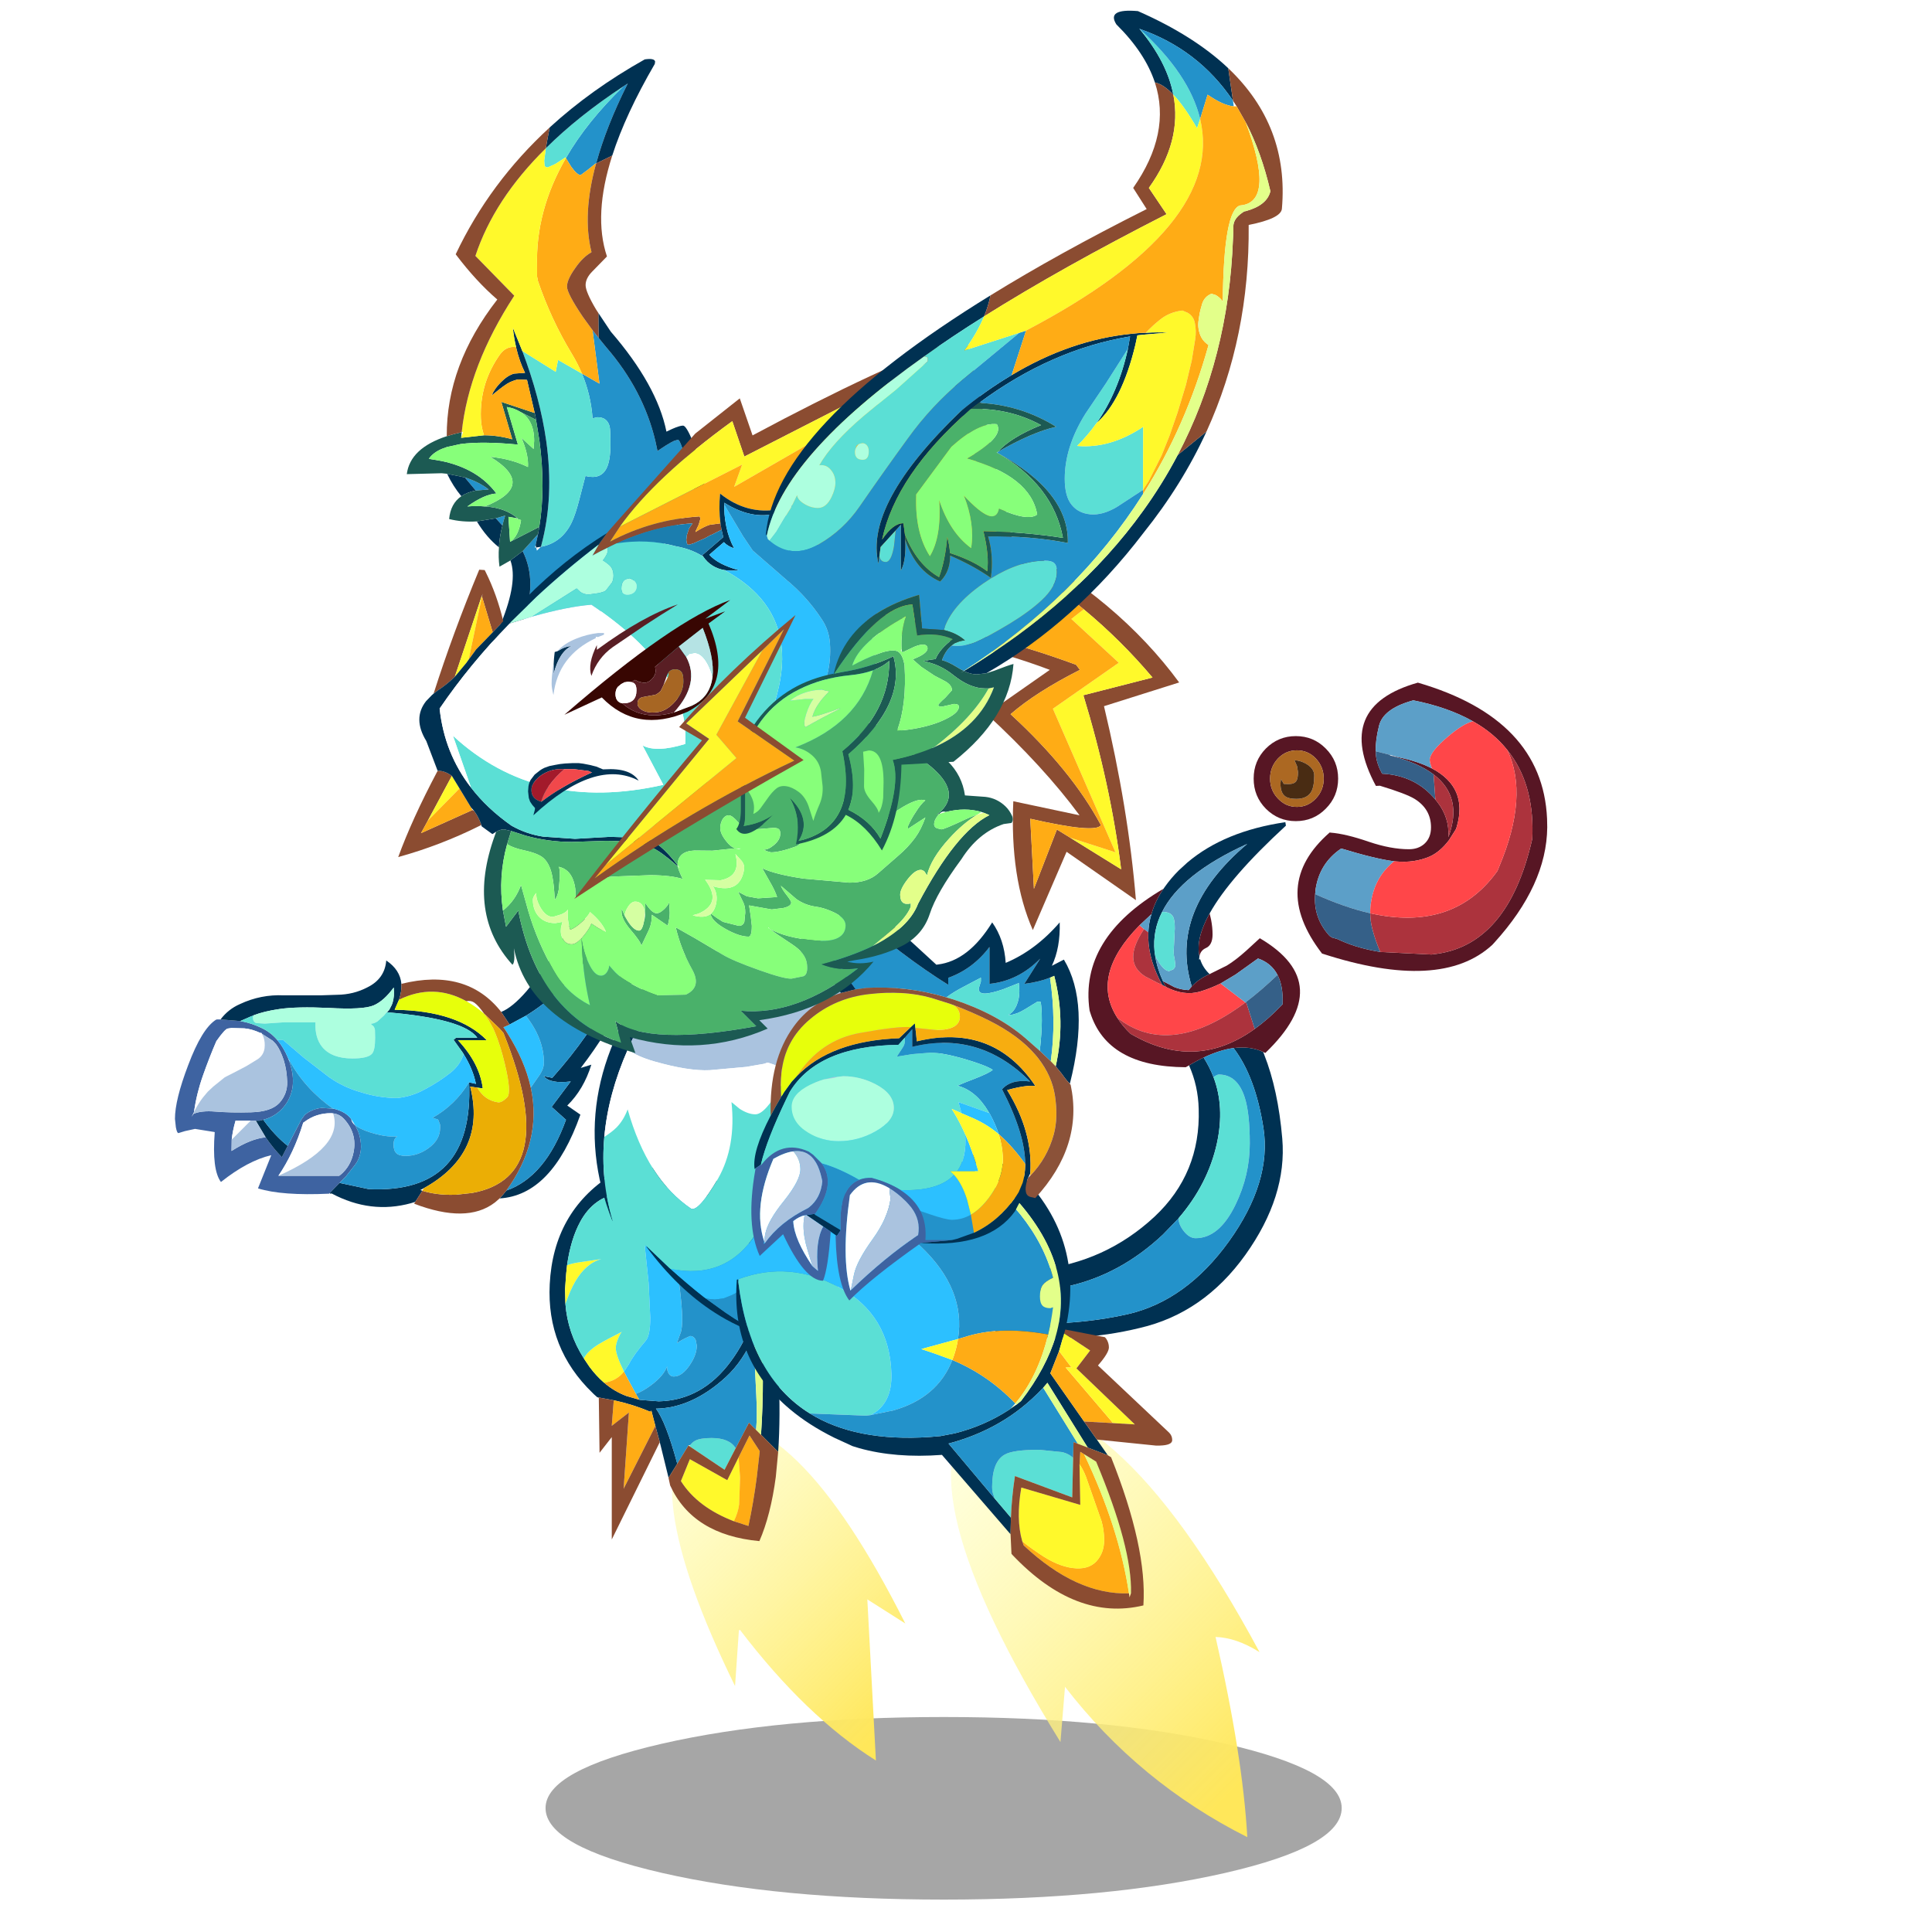 <svg xmlns:ffdec="https://www.free-decompiler.com/flash" xmlns:xlink="http://www.w3.org/1999/xlink" ffdec:objectType="frame" height="90" width="90" xmlns="http://www.w3.org/2000/svg"><use ffdec:characterId="37" height="89.25" transform="translate(5.8 .5)" width="66.25" xlink:href="#a"/><defs><use ffdec:characterId="1" height="18.45" width="80.45" xlink:href="#b" id="q"/><use ffdec:characterId="3" height="79" width="80.45" xlink:href="#c" id="r"/><use ffdec:characterId="5" height="141.3" width="84.75" xlink:href="#d" id="s"/><use ffdec:characterId="7" height="169.2" width="82.15" xlink:href="#e" id="t"/><use ffdec:characterId="9" height="82.25" width="128.5" xlink:href="#f" id="u"/><use ffdec:characterId="11" height="93.3" width="63.95" xlink:href="#g" id="G"/><use ffdec:characterId="14" height="102.3" width="63" xlink:href="#h" id="w"/><use ffdec:characterId="16" height="105.7" width="95.4" xlink:href="#i" id="x"/><use ffdec:characterId="18" height="119.3" width="84.55" xlink:href="#j" id="I"/><use ffdec:characterId="21" height="124.3" width="119.45" xlink:href="#k" id="z"/><use ffdec:characterId="23" height="109" width="89.7" xlink:href="#l" id="A"/><use ffdec:characterId="25" height="196.5" width="214" xlink:href="#m" id="B"/><use ffdec:characterId="27" height="230.1" width="149.7" xlink:href="#n" id="C"/><use ffdec:characterId="29" height="59" width="55.4" xlink:href="#o" id="D"/><use ffdec:characterId="35" height="77.8" width="62.85" xlink:href="#p" id="E"/><g id="a" transform="translate(-5.8 -.5)"><use ffdec:characterId="2" height="18.45" transform="translate(25.414 79.985) scale(.461)" width="80.45" xlink:href="#q"/><use ffdec:characterId="4" height="79" transform="translate(58.4 31.8) scale(.17)" width="80.45" xlink:href="#r"/><use ffdec:characterId="6" height="141.3" transform="translate(46.15 38.3) scale(.17)" width="84.75" xlink:href="#s"/><use ffdec:characterId="8" height="169.2" transform="translate(18.95 2.75) scale(.17)" width="82.15" xlink:href="#t"/><use ffdec:characterId="10" height="82.25" transform="translate(8.15 42.55) scale(.17)" width="128.5" xlink:href="#u"/><use ffdec:characterId="13" height="101.6" transform="translate(31.3 66.15) scale(.17)" width="63.95" xlink:href="#v"/><use ffdec:characterId="15" height="102.3" transform="translate(25.6 54.4) scale(.17)" width="63" xlink:href="#w"/><use ffdec:characterId="17" height="105.7" transform="translate(27.7 44.2) scale(.17)" width="95.4" xlink:href="#x"/><use ffdec:characterId="20" height="125.45" transform="translate(44.3 65.3) scale(.17)" width="88.45" xlink:href="#y"/><use ffdec:characterId="22" height="124.3" transform="translate(34.3 53.8) scale(.17)" width="119.45" xlink:href="#z"/><use ffdec:characterId="24" height="109" transform="translate(35 42.05) scale(.17)" width="89.7" xlink:href="#A"/><use ffdec:characterId="26" height="196.5" transform="translate(18.55 15.65) scale(.17)" width="214" xlink:href="#B"/><use ffdec:characterId="28" height="230.1" transform="translate(34.3 .5) scale(.17)" width="149.7" xlink:href="#C"/><use ffdec:characterId="34" height="59" transform="translate(24.6 27.95) scale(.17)" width="55.4" xlink:href="#D"/><use ffdec:characterId="36" height="77.8" transform="translate(26.75 28.65) scale(.17)" width="62.85" xlink:href="#E"/></g><g id="c" fill-rule="evenodd"><path d="M60.1 10.6q-6.8-3.85-16.35-5.75l-.35.1q-7.95 2.25-9.05 6.9-1 4-.9 6.95l.05 1.05q.25 2.45 1.7 5.1 9.1.45 14.6 7.1l.45.55q3.45 4.35 3.1 9.75 4.1-11-4.05-17.2-4.3-3.25-11.95-5.2l2.4.5q5.4 1.15 9.1 3.05 9.95 5.25 6.8 16l-.2.6-.3.5-1.65 2.6q-2.45 3.2-5.25 4.45-4.2 1.8-9.25 1.35l-.5-.05q-4.95-.6-14.5-3.5l-.15.1Q18.1 49.5 17 56.45l-.15 1.5q-.55 6.5 3.95 11.45l.7.45 1.55.45.95.45q4.75 2.1 10.7 3.05l14 .7h.1l.25-.05q20.6-2.05 27.3-31.65l.05-1.4q.3-14.05-6.9-22.95-3.7-4.65-9.4-7.85m20.35 29.05q-.15 15.8-14.5 31.6l-.55.6Q51.35 84.8 18.95 74.3l-.2-.05Q4.3 55.5 20.85 41.05l.2.05q4.1.3 10.5 2.5 6.05 2.05 11 2.05 2.55 0 4.2-1.45 1.85-1.65 1.85-4.55 0-5-4.5-7.8-2.4-1.45-9.5-3.6l-1.1.05Q21.8 6.55 45 0q34.15 9.95 35.4 37.25l.05 2.4M19.2 26.3q0-3.2-2.15-5.5-2.15-2.25-5.2-2.25-3.05 0-5.2 2.25-2.15 2.3-2.15 5.5t2.15 5.45q2.15 2.3 5.2 2.3 3.05 0 5.2-2.3 2.15-2.25 2.15-5.45m-7.65 11.65q-4.8 0-8.2-3.4Q0 31.15 0 26.3t3.35-8.25q3.4-3.4 8.2-3.4 4.85 0 8.2 3.4 3.4 3.4 3.4 8.25t-3.4 8.25q-3.35 3.4-8.2 3.4" fill="#571624"/><path d="M19.2 26.3q0 3.2-2.15 5.45-2.15 2.3-5.2 2.3-3.05 0-5.2-2.3Q4.5 29.5 4.5 26.3t2.15-5.5q2.15-2.25 5.2-2.25 3.05 0 5.2 2.25 2.15 2.3 2.15 5.5m-4.8-4.05q-1.8-1-3.2-.95l.7 1.6.25 1.6q0 1.75-.45 2.45-.55.85-2.2.85l-1.25-.05-.65-1.15h-.15l-.1 1.1q0 2.5 1.3 3.45.95.7 3.05.7 2.9 0 4.05-1.9.85-1.45.85-4.5 0-1.9-2.2-3.2" fill="#ac6822"/><path d="M14.4 22.25q2.2 1.3 2.2 3.2 0 3.05-.85 4.5-1.15 1.9-4.05 1.9-2.1 0-3.05-.7-1.3-.95-1.3-3.45l.1-1.1h.15l.65 1.15 1.25.05q1.65 0 2.2-.85.45-.7.45-2.45l-.25-1.6-.7-1.6q1.4-.05 3.2.95" fill="#492c13"/><path d="M60.1 10.6q-2.6.6-6.75 4.1-5.1 4.3-5.1 6.5 0 .65.6 2.3-3.7-1.9-9.1-3.05l-2.35-.65-3.95-1q-.1-2.95.9-6.95 1.1-4.65 9.05-6.9l.35-.1q9.55 1.9 16.35 5.75M38.5 48.95q-5.1 4.1-6.25 10.7-.35 1.8-.3 3.55-7.05-1.6-15.1-5.25l.15-1.5q1.1-6.95 6.85-10.9l.15-.1q9.55 2.9 14.5 3.5" fill="#5c9fc8"/><path d="m33.45 18.8 3.95 1-.05.15Q45 21.9 49.3 25.15l.15 1.95.35 4.95q-5.5-6.65-14.6-7.1-1.45-2.65-1.7-5.1l-.05-1.05m1.25 55q-5.95-.95-10.7-3.05l-.95-.45-1.55-.45-.7-.45q-4.5-4.95-3.95-11.45 8.05 3.65 15.1 5.25 0 2.2.6 4.4.85 3.2 2.15 6.2" fill="#356088"/><path d="M31.95 63.2q22.5 5.05 34.45-11.05l.4-.55.45-1.1Q75.5 31 69.5 18.45q7.2 8.9 6.9 22.95l-.05 1.4q-6.7 29.6-27.3 31.65l-.25.05h-.1l-14-.7q-1.3-3-2.15-6.2-.6-2.2-.6-4.4M49.3 25.15q8.15 6.2 4.05 17.2.35-5.4-3.1-9.75l-.45-.55-.35-4.95-.15-1.95" fill="#ac333d"/><path d="M48.85 23.5q-.6-1.65-.6-2.3 0-2.2 5.1-6.5 4.15-3.5 6.75-4.1 5.7 3.2 9.4 7.85 6 12.55-2.25 32.05l-.45 1.1-.4.55Q54.45 68.25 31.95 63.2q-.05-1.75.3-3.55 1.15-6.6 6.25-10.7l.5.05q5.05.45 9.25-1.35 2.8-1.25 5.25-4.45l1.65-2.6.3-.5.2-.6q3.15-10.75-6.8-16" fill="#ff4649"/></g><g id="d" fill-rule="evenodd"><path d="m74.65 62.95.25.6.05.15q3.8 9.6 4.95 23 1.35 15.8-10.1 31.85-11.45 16-28.95 20.05-17.6 4.3-35.5 1.7l-4-.5Q1 138.35.8 136.65l3.45.35q17.4 1.4 33.4-2.2 15.95-3.7 27.65-19.95 11.7-16.3 9.45-31-2.2-14.1-8.2-21.95 4.55-.6 8.1 1.05M.2 128.4l-.2-5.5q6.45.5 13.1-.3 18.35-2 31.8-14.5Q57.55 96.25 57 78.6q-.15-6.35-2.65-11.95 2.05-1.25 4-2.15 1.65 2.6 2.7 5.35 3.1 8.15.95 18.1-2.45 11.2-10.5 20.55l-.05.1-4.25 4.4Q35.45 124.05 21 127.2q-10.5 2.25-20.8 1.2M47.35 18.25l.35-.5q1.65-2.35 3.85-4.55l2.35-2.15Q64.05 2.45 80.75 0v.05l.15.9Q65.5 15.1 60 25q-3.85 6.9-2.8 11.75l-.1.9.3-.1q.7 2.3 2.6 4.1l-.7.3Q56.9 43.1 55.1 45 48.7 24.2 70.3 5.95q-18.15 8.25-23.35 18.7-2.6 5.1-2.05 10.8l.2 1.3q.5 3.3 2.1 6.8l.7 1.45.3.25-.25-.15-.25-.1-.7-.4-.75-1.45Q42.9 36.4 43.2 30.2q.1-2.55.85-5l.15-.5q1-3.3 3.15-6.45" fill="#003152"/><path d="M74.65 62.95q-3.55-1.65-8.1-1.05-3.75.5-8.2 2.6-1.95.9-4 2.15l-.9.5q-21.55-.1-26.2-15.05l-.15-.5q-2.85-19.8 20.25-33.35-2.15 3.15-3.15 6.45l-.15.5-3.25 3.05Q27.25 42 34.7 53.6q1.4 2.25 3.65 4.4l1.45.8q16.9 9.1 32.55-2.15 3.7-2.65 7.3-6.4l.35-.35v-.35q.15-4.7-1.4-7.7-1.7-3.25-5.35-4.5l-6.15 4.4L63 44.2q-2.75 1.35-5.7 2.25-4.3 1.2-9.1-1.2l-.3-.25-.7-1.45 3.15 1.65q1.75.7 3.65.8h.25l.85-1q1.8-1.9 4.2-3.05l.7-.3.15-.1 4.55-2.25q2.4-1.45 5.35-4.1l3.7-3.4Q95 44.3 75.25 63.25l-.6-.3M60 25l.4 1.75q.4 2.1.4 4 0 2.95-1.85 3.75-1.45.65-1.75 2.25Q56.15 31.9 60 25" fill="#571624"/><path d="m40.8 28.25 1.1.95.1.1q-2.95 4.5-2.95 7.55 0 3.4 3.35 5.45l3.4 1.75 1.2.55.7.4.25.1.25.15q4.8 2.4 9.1 1.2 2.95-.9 5.7-2.25l6.8 5.2q-20.7 15.5-35.1 4.2-7.45-11.6 6.1-25.35" fill="#ff4649"/><path d="m40.8 28.25 3.25-3.05q-.75 2.45-.85 5l-1.2-.9v-.05l-.1-.05-1.1-.95m4.3 8.5 1.15 1.9q1.5 2.15 2.65 2.15l1.1-.45q.6-.55.6-1.2l-.2-1.7q-.25-.8-.25-2.15l.3-6.2q0-2.25-.45-3.15-.7-1.35-2.85-1.35l-.2.05q5.2-10.45 23.35-18.7Q48.7 24.2 55.1 45l-.85 1H54q-1.9-.1-3.65-.8l-3.15-1.65q-1.6-3.5-2.1-6.8M63 44.2l4.1-2.45 6.15-4.4q3.65 1.25 5.35 4.5-4.55 4.35-8.8 7.55L63 44.2" fill="#5c9fc8"/><path d="m42 29.3 1.2.9q-.3 6.2 3.05 12.95L47 44.6l-1.2-.55-3.4-1.75q-3.35-2.05-3.35-5.45 0-3.05 2.95-7.55m30.35 27.35Q56.7 67.9 39.8 58.8l-1.45-.8q-2.25-2.15-3.65-4.4 14.4 11.3 35.1-4.2l.3.2 2.25 7.05" fill="#ac333d"/><path d="M78.6 41.85q1.55 3 1.4 7.7v.35l-.35.35q-3.6 3.75-7.3 6.4L70.1 49.6l-.3-.2q4.25-3.2 8.8-7.55" fill="#356088"/><path d="m46.95 24.65.2-.05q2.15 0 2.85 1.35.45.9.45 3.15l-.3 6.2q0 1.35.25 2.15l.2 1.7q0 .65-.6 1.2l-1.1.45q-1.15 0-2.65-2.15l-1.15-1.9-.2-1.3q-.55-5.7 2.05-10.8m14.1 45.2q1-.7 1.45-.7 5.15 0 7.15 6.4Q71 79.85 71 88.05q0 8.7-3.9 16.75-4.45 9.2-10.95 9.2-1.7 0-3.25-1.95-1.4-1.8-1.4-3.4v-.15q8.05-9.35 10.5-20.55 2.15-9.95-.95-18.1" fill="#5bdfd5"/><path d="M66.55 61.9q6 7.85 8.2 21.95 2.25 14.7-9.45 31-11.7 16.25-27.65 19.95-16 3.6-33.4 2.2l-3.45-.35-.5-4-.1-4.25q10.3 1.05 20.8-1.2 14.45-3.15 26.2-14.2l4.25-4.4.05.05q0 1.6 1.4 3.4 1.55 1.95 3.25 1.95 6.5 0 10.95-9.2Q71 96.75 71 88.05q0-8.2-1.35-12.5-2-6.4-7.15-6.4-.45 0-1.45.7-1.05-2.75-2.7-5.35 4.45-2.1 8.2-2.6" fill="#2392ca"/></g><g id="e" fill-rule="evenodd"><path d="m59.4 7.45 1.15-.75Q54.6 18.6 51.9 28.6l-.2.05-2.1 1.7-1.95 1.45q-.95 0-2.6-2.3l-1.45-2.35.05-.1Q49.4 17.1 59.4 7.45M79.2 119.6l-.65.85-.5.85q-21.8 36.6-50.65 42.65 2.75-4.85 4.35-9.25 4.2-11.55 0-19.85l.05-.05 4.15-4.6-.55 2.55-.1.45-.2.65h.35l.2.85 1.1-1.05.05.05v-.05q5.7-1.1 8.4-6.7 1.05-2.25 2.05-6.15l1.7-6.55q4.15 1.05 5.75-2.05 1.1-2.1 1.1-6.55 0-4.05-.2-4.9-.65-2.6-3.35-2.6l-1.35.3q-.45-6.4-2.9-12.25l4.8 2.75-1.9-14.65 1.65 2.1 2.2 2.7Q64.8 90.75 68.1 104.6l.6 2.8 2.2-1.45q1.5-.95 2.4-1.35l1.05-.3.3.3q.8 1.3 2.8 8.25l1.75 6.75m-54.8 6.25 2.55-.75q-.45 1.4-.75 2.75l-1.8-2m-5.5-7.6-3-3.6q3.75 1.15 6.55 3.3l-3.55.3" fill="#2392ca"/><path d="M38.1 24.45q8.85-8.8 21.3-17-10 9.65-15.75 19.6l-.15-.1-2.7 1.75-2.15 1q-.7 0-.9-.5l-.1-1.35.45-3.4M31.65 80l9.15 5.7.65-3.25L48 86.2q2.45 5.85 2.9 12.25l1.35-.3q2.7 0 3.35 2.6.2.85.2 4.9 0 4.45-1.1 6.55-1.6 3.1-5.75 2.05l-1.7 6.55q-1 3.9-2.05 6.15-2.7 5.6-8.4 6.7v-.05l.05-.3q3.55-13.2 1.35-28.7-1.65-11.65-6.55-24.6" fill="#5bdfd5"/><path d="M39.15 18.75Q50.5 8.35 65.2.1q2.65-.4 2.85.6l-.1.65q-8 13.75-11.65 25.1l-4.4 2.15q2.7-10 8.65-21.9l-1.15.75q-12.45 8.2-21.3 17l.45-2.55.6-3.15M52.5 69.6l3.4 5.1q12.7 14.7 15.25 27.4l1.6-.75q2.05-.9 2.95-.9.85 0 2.6 4.15l3.85 10.95-2.95 4.05-1.75-6.75q-2-6.95-2.8-8.25l-.3-.3-1.05.3q-.9.4-2.4 1.35l-2.2 1.45-.6-2.8q-3.3-13.85-13.35-25.5l-2.2-2.7-.05-6.8m-25.1 94.35-1.65 2.75-7.2 2.5q4.65-8.15 7.25-14.5 4.7-11.5 2.6-17.3l.05-.05 3.3-2.5q4.2 8.3 0 19.85-1.6 4.4-4.35 9.25m-2.15-30.15q-3.4-2.7-6.05-7.1l5.2-.85 1.8 2q-.8 3.1-.95 5.95m-10.3-14q-2.25-2.7-3.9-6.15l4.85 1 3 3.6q-2.35.45-3.95 1.55M35.05 97l-2.1-9.05-.2-.05-2.3-.1q-1.6.35-3 1.2-1.15.75-2.2 1.6l-2 1.6q.75-1.85 2.55-3.65 1.8-1.85 3.6-2.35l2.9-.2.1.05V86q-1.55-3.15-2.4-6.8l-.05-.25q-.6-2.55-.9-5.35l2.6 6.4q4.9 12.95 6.55 24.6 2.2 15.5-1.35 28.7l-.05.3-.05.05-1.3.2-.15-.65.1-.45.55-2.55.1-.45.25-1.55q1.75-10.6.05-23.6l-.9-5.5v-.2l-.4-1.9" fill="#003152"/><path d="m28.4 137.4-3 1.7q-.35-2.5-.15-5.3.15-2.85.95-5.95.3-1.35.75-2.75l-2.55.75-5.2.85q-4 .25-7.6-.65.4-4.25 3.35-6.25 1.6-1.1 3.95-1.55l3.55-.3q-2.8-2.15-6.55-3.3l-4.85-1-1.5-.15-9.55.25q.9-7.1 10.95-10.4 1.85-.6 4.1-1.1l-.15 1.5v.05l6.25-.7q3.8 0 7.75 1.1l-3-10.25L35.05 97l.4 1.9-4.4-2.25q-1.55-.95-3.65-1.3l3.05 10.3q-9.7-.95-15.7-.15l-3.7.8-1.5.55q-2.4 1.05-3.5 2.7l3.5.6q9.95 2.1 15 8.9-3.25.2-7.95 3.55 2.55-.2 4.8 0 5.7.4 8.95 3.25l-.7-.1-1.8-.3.45 6.85 8-4.1-.25 1.55-.1.45-4.15 4.6-.05.05-3.3 2.5-.05.05" fill="#1c5a53"/><path d="M21.4 122.6q14.4-5.75 1.45-13.6 5.8.55 10.35 2.8.2-3.05-1.45-7.2l-.35-.8 3.35 3.05.15-2.25q0-5.7-3.85-7.95l4.4 2.25v.2l.9 5.5q1.7 13-.05 23.6l-8 4.1q2.35-1.55 3-5.95l-1-.35.05-.15Q27.1 123 21.4 122.6" fill="#4ab16a"/><path d="M31.05 96.65q3.85 2.25 3.85 7.95l-.15 2.25-3.35-3.05.35.8q1.65 4.15 1.45 7.2-4.55-2.25-10.35-2.8 12.95 7.85-1.45 13.6-2.25-.2-4.8 0 4.7-3.35 7.95-3.55-5.05-6.8-15-8.9l-3.5-.6q1.1-1.65 3.5-2.7l1.5-.55 3.7-.8q6-.8 15.7.15l-3.05-10.3q2.1.35 3.65 1.3M30.3 126l1 .35q-.65 4.4-3 5.95l-.45-6.85 1.8.3.65.25" fill="#87ff7a"/><path d="m51.7 28.65.15.05q-3.8 13.95-1.25 24.15v.1q-2.4 1.35-4.45 4.35-2.25 3.15-2.25 5.05 0 1.85 4.35 8.3l2.65 3.65 1.9 14.65L48 86.2q-1.2-2.85-2.85-5.55-5.65-9.35-9.2-19.8l-.25-1.25v-2.8q-.45-15.2 7.9-29.65l1.45 2.35q1.65 2.3 2.6 2.3l1.95-1.45 2.1-1.7M21.15 103.1q-.75-2.25-.85-4.6-.2-5 1.25-9.65 1.35-4.2 3.95-7.85 1.75-2.45 4.45-2.05l.05.25q.85 3.65 2.4 6.8h-.1l-2.9.2q-1.8.5-3.6 2.35-1.8 1.8-2.55 3.65l2-1.6q1.05-.85 2.2-1.6 1.4-.85 3-1.2l2.3.1.2.05 2.1 9.05-9.15-3.05 3 10.25q-3.95-1.1-7.75-1.1" fill="#ffac15"/><path d="M43.6 27.15Q35.25 41.6 35.7 56.8v2.8l.25 1.25q3.55 10.45 9.2 19.8 1.65 2.7 2.85 5.55l-6.55-3.75-.65 3.25-9.15-5.7-2.6-6.4q.3 2.8.9 5.35-2.7-.4-4.45 2.05-2.6 3.65-3.95 7.85-1.45 4.65-1.25 9.65.1 2.35.85 4.6l-6.25.7v-.05l.55-1.6-.4.1q1.95-18.3 14.4-37.4L18.8 53.95q5.1-15.5 19.3-29.5l-.45 3.4.1 1.35q.2.5.9.5l2.15-1 2.7-1.75.1.2" fill="#fff92b"/><path d="m39.15 18.75-.6 3.15-.45 2.55q-14.2 14-19.3 29.5l10.65 10.9q-12.45 19.1-14.4 37.4-2.25.5-4.1 1.1-.1-19.55 13.85-37.45-5.8-5-11.25-12.2l-.15-.2q9.3-19.65 25.75-34.75M51.9 28.6l4.4-2.15q-5.25 16.3-1.45 27.65l-.1.1-4 4.1Q49 60.1 49 61.95q0 1.85 2.85 6.65l.65 1 .05 6.8-1.65-2.1-2.65-3.65q-4.35-6.45-4.35-8.3 0-1.9 2.25-5.05 2.05-3 4.45-4.35v-.1q-2.55-10.2 1.25-24.15l.05-.1" fill="#8b4c31"/></g><g id="f" fill-rule="evenodd"><path d="m45.1 73.85-2.7 2.8-.15.15q-12.95.6-19.5-1.45l3.65-9.1q-6.45 1.5-13.8 7.35-2.5-3.35-1.7-13.65l-.1-.05-5.3-.85-2.75.6-1.8.55q-.4 0-.7-1.6L0 56.3q0-5.2 3.6-14.65Q7.4 31.5 11.3 29.1l.3-.05h.75l.1.05.05-.05 5.4.45q3.1.55 5.95 1.95 2.4 1.15 4.2 3.25 1.75 2.05 2.95 4.95l.3.8q2.35 6.55-.6 11.35-2.3 3.65-6.5 4.75l-1 .25h-6.6q-.8 2.8-1.05 5.2l-.05 3.1q5.25-3.35 9.35-3.75 2.1 3.05 4.45 5.45l1.55-3 .05-.1 3.5-6.75.2-.4.9-1.25q.75-.7 1.7-1.15 1.4-.7 3-.85l3.1.2.15.05v-.05q1.65.4 2.95 1.15 1.15.7 1.9 1.7.1 1 1.1 1.75l.6 1.2q.6 1.3.85 2.9.3 1.85-.05 3.45-.35 1.8-1.45 3.25L46.9 72l-1.8 1.85m-21.7-41.1Q21 31.65 19 31.5l-3.5-.1-1 .15q-.75.05-3.15 3.45-1.9 4.4-3.65 9.35-1.75 4.95-2.5 10.1l-.3.6-.1.2-.25.5.6-.85q2.1-.9 5.9-.6 4.25.35 9.8.2 5.55-.15 7.8-2.6 2.2-2.5 2.1-5.75-.1-3.25-.95-5.95-.9-2.75-2.1-4.35l-.9-.95-2.95-1.9-.05-.15q-.1-.2-.4-.1M43.35 54.8l-.55-.05q-4.1-.05-7.35 2.4l-.3.2q-2.55 8.3-6.8 14.55H45l.4-.3q2.8-2.35 3.55-6.2 1-5.1-2.6-9.05-1.25-1.35-3-1.55" fill="#3e63a1"/><path d="m67.8 76-1.95 3.05-.85.25-.3.1q-11.05 3.05-21.75-2.65l-.4.05-.15-.15 2.7-2.8 8 1.7Q81.95 76.9 80.6 46.3l1.85.4h.05l-.05-.1q-.8-3.95-3.35-8.05l-.2-.35-2.55-3.55.7-.6h5.8q-3.8-5.2-24.7-6.95l.45-.55.1-.1.65-1.25.25-.6q.6-1.9.35-4.3-2.7 3.7-5.5 4.9-2.9 1.25-12.3.7-8.75-.4-13.5.3-4.2.6-7.05 1.7l-.05-.05v.1l-.8.3-2.85 1.25-5.4-.45q2.1-2.8 5.3-4.2 5.75-2.7 12.05-2.4H39.9l4.55-.15q4.5-.05 8.3-2.05 4.75-2.35 5.15-7.35 3.8 2.55 4.15 6.4.15 1.95-.65 4.35l-1.2 2.75q17.3.25 25.25 8.35h-7.9q5.95 6.35 6.8 13.2l-1.5-.2-1.95-.3Q85.5 65.7 68.2 75.3l-.95.5.55.2m21.15 2.1L90 76.95l.3-.4.3-.35.2-.25q10.7-3.75 16.35-19.4l-3.9-3.5h-.05l5.25-7q-5.65.7-7.4-1.45l2.35.45q10.45-11.7 16.55-23.75 2.95-5.85 4.9-11.8l3.65 2.3-4.25 9.5q-5.55 11.3-13.05 21.05l2.9-.9q-2.1 6.8-6.6 11.2l3.6 2.5q-7.8 22.1-22.15 22.95m2.75-47.65L89.4 27q3.1-1.25 6.95-5.7 5.9-6.85 13.5-21.3l8.2 5.2q-6 9.6-13 16.1-4.3 3.95-8.9 6.75l-4.45 2.4M30.9 63.7l-.05.1-1.55 3q-2.35-2.4-4.45-5.45l-2.7-4.55h1.05l1-.25q3.2 4.4 6.7 7.15" fill="#003152"/><path d="m21.55 27.95.05-.05q2.85-1.1 7.05-1.7 4.75-.7 13.5-.3 9.4.55 12.3-.7 2.8-1.2 5.5-4.9.25 2.4-.35 4.3l-.25.6-.65 1.25-.1.1-.55.5-.8.95-1.75 1.6q-1.05.65-1.7.6v.3q.8.3 1 1.4l.05 2.2q0 3.4-.85 4.35-1.15 1.3-5.35 1.3-5.7 0-8.3-3.15-2.05-2.55-1.85-6.75h-8.75l-5.15.35-2.35-.15q-.9-.35-.9-1.6l.2-.5" fill="#adffdf"/><path d="M58.15 27.1q20.9 1.75 24.7 6.95h-5.8l-.7.6 2.55 3.55.2.35q-.9 2.9-3.45 5-3.4 2.7-7.35 4.75-3.45 1.9-7.45 2.3-5.1-.05-9.9-1.6-4.7-1.3-8.75-4.15l-7-5.4-5.55-4.75h-1.6q-1.8-2.1-4.2-3.25-2.85-1.4-5.95-1.95l2.85-1.25.8-.3-.2.5q0 1.25.9 1.6l2.35.15 5.15-.35h8.75q-.2 4.2 1.85 6.75 2.6 3.15 8.3 3.15 4.2 0 5.35-1.3.85-.95.85-4.35l-.05-2.2q-.2-1.1-1-1.4v-.3q.65.05 1.7-.6l1.75-1.6.8-.95.1.05" fill="#5bdfd5"/><path d="M97.5 47.75q-1.6-7.35-6.45-15l-.75-1.15-.3-.4 1.7-.75 4.45-2.4q4.95 6.25 4.95 12.9 0 1.8-1.65 4l-1.95 2.8m-18.4-9.2q2.55 4.1 3.35 8.05v.1l-1.85-.4q-3.85 6.25-10 9.7l.85.3q.6.05.75.4l.45 1.2v.95q0 3.2-3.2 5.5-2.9 2.1-6.25 2.1-1.75 0-2.5-.7-.8-.75-.8-2.4t1.05-2.25l-1.1.05q-2.85 0-6.55-1.2-2.55-.85-3.9-1.85l-.85-1.35-.25-.4q-.75-1-1.9-1.7-1.3-.75-2.95-1.15h-.15q-7.55-5.3-11.9-13.1l-.4-.75q-1.2-2.9-2.95-4.95h1.6l5.55 4.75 7 5.4q4.05 2.85 8.75 4.15 4.8 1.55 9.9 1.6 4-.4 7.45-2.3 3.95-2.05 7.35-4.75 2.55-2.1 3.45-5" fill="#2cc0ff"/><path d="M90.8 75.95q9.7-13.4 6.8-27.75l-.1-.45 1.95-2.8q1.65-2.2 1.65-4 0-6.65-4.95-12.9 4.6-2.8 8.9-6.75 7-6.5 13-16.1l6.8 4.3q-1.95 5.95-4.9 11.8-6.1 12.05-16.55 23.75l-2.35-.45q1.75 2.15 7.4 1.45l-5.25 7h.05l3.9 3.5Q101.5 72.2 90.8 75.95M80.6 46.3q1.35 30.6-27.5 29.25l-8-1.7L46.9 72l2.45-3.1q1.1-1.45 1.45-3.25.35-1.6.05-3.45-.25-1.6-.85-2.9l-.6-1.2q1.35 1 3.9 1.85 3.7 1.2 6.55 1.2l1.1-.05q-1.05.6-1.05 2.25t.8 2.4q.75.7 2.5.7 3.35 0 6.25-2.1 3.2-2.3 3.2-5.5v-.95l-.45-1.2q-.15-.35-.75-.4l-.85-.3q6.15-3.45 10-9.7m-49.2-5.9q4.35 7.8 11.9 13.1l-3.1-.2q-1.6.15-3 .85-.95.45-1.7 1.15l-.9 1.25-.2.4-3.5 6.75q-3.5-2.75-6.7-7.15 4.2-1.1 6.5-4.75 2.95-4.8.6-11.35l.1-.05" fill="#2392ca"/><path d="m23.85 33 .4.85q.5 1.45.3 3.1-.25 1.85-1.8 2.95l-3.1 1.9-2.85 1.5-2.65 1.35-.55.3-3.1 2.5-1.5 1.4-1.3 1.55q-1.15 1.5-2.05 3.2l-.45.85q.75-5.15 2.5-10.1Q9.45 39.4 11.35 35q2.4-3.4 3.15-3.45l1-.15 3.5.1q2 .15 4.4 1.25l.3.15.15.1m4.5 38.9q4.25-6.25 6.8-14.55l.3-.2q3.25-2.45 7.35-2.4l.55.05q2.95 9.15-15 17.1M15.55 62q.25-2.4 1.05-5.2h4.15l-5.2 5.2" fill="#fff"/><path d="m5.2 54.45.45-.85q.9-1.7 2.05-3.2L9 48.85l1.5-1.4 3.1-2.5.55-.3 2.65-1.35 2.85-1.5 3.1-1.9q1.55-1.1 1.8-2.95.2-1.65-.3-3.1l-.4-.85 2.95 1.9.9.95q1.2 1.6 2.1 4.35.85 2.7.95 5.95.1 3.25-2.1 5.75-2.25 2.45-7.8 2.6-5.55.15-9.8-.2-3.8-.3-5.9.6l.05-.45m38.15.35q1.75.2 3 1.55 3.6 3.95 2.6 9.05-.75 3.85-3.55 6.2l-.4.3H28.35q17.95-7.95 15-17.1m-18.5 6.55q-4.1.4-9.35 3.75l.05-3.1 5.2-5.2h1.4l2.7 4.55" fill="#aac3df"/><path d="M79.85 24.05q2.45 1.35 4.9 3.45L86 29.3l1.25 2.3.5 1.15q1.4 3.35 2.6 8.3 1.95 8.05.7 9.35-1.25 1.3-2.35 1.4-3.85-.5-5.85-4.05l1.5.2q-.85-6.85-6.8-13.2h7.9q-7.95-8.1-25.25-8.35l1.2-2.75q9.4-4.6 18.45.4" fill="#e7ff0b"/><path d="M84.75 27.5q-1.6-2.25-2.65-3-.95-.7-2.25-.45-9.05-5-18.45-.4.8-2.4.65-4.35Q79.9 14.9 89.4 27l2.3 3.45-1.7.75.3.4.75 1.15q4.85 7.65 6.45 15l.1.45q2.9 14.35-6.8 27.75l-.2.25-.3.35-.3.4-1.05 1.15-.45.4-.75.65-.2.15q-7.6 5.75-22 .25l.3-.5L67.8 76q3.8 1.2 8.55 1.1h.6l4.5-.5q24.35-4.45 8.7-43.5l-.15-.35-1-1.15-4.25-4.1" fill="#8b4c31"/><path d="M84.75 27.5 89 31.6l1 1.15.15.35q15.65 39.05-8.7 43.5l-4.5.5h-.6q-4.75.1-8.55-1.1l.4-.7q17.3-9.6 12.7-27.85l1.95.3q2 3.55 5.85 4.05 1.1-.1 2.35-1.4 1.25-1.3-.7-9.35-1.2-4.95-2.6-8.3l-.5-1.15L86 29.3l-1.25-1.8" fill="#ebae05"/></g><g id="v"><filter id="F"><feColorMatrix in="SourceGraphic" result="filterResult0" values="0 0 0 0 1.0,0 0 0 0 0.8,0 0 0 0 0.0,0 0 0 1 0"/><feConvolveMatrix divisor="484" in="filterResult0" kernelMatrix="1 1 1 1 1 1 1 1 1 1 1 1 1 1 1 1 1 1 1 1 1 1 1 1 1 1 1 1 1 1 1 1 1 1 1 1 1 1 1 1 1 1 1 1 1 1 1 1 1 1 1 1 1 1 1 1 1 1 1 1 1 1 1 1 1 1 1 1 1 1 1 1 1 1 1 1 1 1 1 1 1 1 1 1 1 1 1 1 1 1 1 1 1 1 1 1 1 1 1 1 1 1 1 1 1 1 1 1 1 1 1 1 1 1 1 1 1 1 1 1 1 1 1 1 1 1 1 1 1 1 1 1 1 1 1 1 1 1 1 1 1 1 1 1 1 1 1 1 1 1 1 1 1 1 1 1 1 1 1 1 1 1 1 1 1 1 1 1 1 1 1 1 1 1 1 1 1 1 1 1 1 1 1 1 1 1 1 1 1 1 1 1 1 1 1 1 1 1 1 1 1 1 1 1 1 1 1 1 1 1 1 1 1 1 1 1 1 1 1 1 1 1 1 1 1 1 1 1 1 1 1 1 1 1 1 1 1 1 1 1 1 1 1 1 1 1 1 1 1 1 1 1 1 1 1 1 1 1 1 1 1 1 1 1 1 1 1 1 1 1 1 1 1 1 1 1 1 1 1 1 1 1 1 1 1 1 1 1 1 1 1 1 1 1 1 1 1 1 1 1 1 1 1 1 1 1 1 1 1 1 1 1 1 1 1 1 1 1 1 1 1 1 1 1 1 1 1 1 1 1 1 1 1 1 1 1 1 1 1 1 1 1 1 1 1 1 1 1 1 1 1 1 1 1 1 1 1 1 1 1 1 1 1 1 1 1 1 1 1 1 1 1 1 1 1 1 1 1 1 1 1 1 1 1 1 1 1 1 1 1 1 1 1 1 1 1 1 1 1 1 1 1 1 1 1 1 1 1 1 1 1 1 1 1 1 1 1 1 1 1 1 1 1 1 1 1 1 1 1 1 1 1 1 1 1 1 1 1 1 1 1 1 1 1 1 1 1 1 1 1 1 1 1 1 1 1 1 1 1 1 1 1 1 1 1 1 1 1 1 1 1 1 1 1 1 1 1 1 1 1 1 1 1 1" order="22 22" result="filterResult1"/><feComposite in="SourceGraphic" in2="filterResult1" result="filterResult2"/></filter><use ffdec:characterId="12" filter="url(#F)" height="93.3" width="63.95" xlink:href="#G"/></g><g id="h" fill-rule="evenodd"><path d="M29.9 5.35q-4.85 0-6.4.15l-.45.05q-1.8.3-3.7 1.4-7.2.95-10.95 7.85-2.6 4.8-3.6 11.9l-.25 2.35-.3 4.25.1 4q.6 7.95 5.05 14.95l1.55 2.3q1.85 2.5 4 4.35 2.8 2.4 6.15 3.65l3.5 1 .2.05 5.15.4q11.9-.3 19.75-11 7.9-10.75 7-22.5-.9-11.8-8.65-19.05Q41.5 5.35 30 5.35h-.1M13.25 62.9h-.15l-.95-.85-.35-.35Q-.85 49.5.05 31.9q1-19.7 16.8-29.9 1.6-1 3.3-1.65 12.8-1.5 25.65 3.2 16.75 6.05 14.6 24.9l-.05.6-.05.25h.05q3.65 29.05 2.3 48.55l-4.7-4.7Q59 57.9 57.9 40.75l-1.6 4.55q-3.1 7.6-8.1 12.15-9.25 8.4-19.05 8.55Q31.9 69.65 35 81.1l-2.4 3.85-.05-.25-2.15-8.75-.2-.75-.05-.25-1.15-4.2-1.1-4.2-.3.3q-4.7-2-10-3.15h-.05l-4.3-.8" fill="#003152"/><path d="M14.95 58.9q-2.15-1.85-4-4.35l-1.55-2.3q.9-1.9 3.9-3.8 2.3-1.4 6.5-3.5-.5.6-1.05 1.95-.6 1.45-.6 2.5 0 1.85 2.25 6.45-2.1 2.6-5.45 3.05M4.35 37.3l-.1-4 .3-4.25.25-2.35q1.2-.45 3-.75l6.45-.95q-4.25 1.1-7.2 6.15-1.4 2.4-2.7 6.15M50.5 96.85q-10-3.85-14.5-11l2.45-6L48.7 85.6l3.1-6.25.4 5.35v.55l-.25 7q-.3 2.3-1.45 4.6" fill="#fff92b"/><path d="M23.5 5.5q1.8 3 2.25 7.1.4 3.4.4 9.35l1 9.6.45 9.55q0 4.85-1.25 6.3-3.2 3.7-4.6 6.4l-1.35 2.05q-2.25-4.6-2.25-6.45 0-1.05.6-2.5.55-1.35 1.05-1.95-4.2 2.1-6.5 3.5-3 1.9-3.9 3.8-4.45-7-5.05-14.95 1.3-3.75 2.7-6.15Q10 26.1 14.25 25l-6.45.95q-1.8.3-3 .75 1-7.1 3.6-11.9 3.75-6.9 10.95-7.85 1.9-1.1 3.7-1.4l.45-.05m14.85 70.8.25-.35q.55-.75 1.3-1.15 1.35-.75 4.5-.75 4.9 0 6.6 2.8l-3.05 5.9-9.6-6.45" fill="#5bdfd5"/><path d="M23.5 5.5q1.55-.15 6.4-.15 1.95 4.15 3.8 14.85 1.85 10.65 2.4 16.6.55 5.9-.1 8.2l-1 2.75v.3q.7-.7 3.5-1.95 1.05 0 1.55 1.1l.3 1.5q0 2.55-1.95 5.4-2.1 3.1-4.35 3.1-1.05 0-1.55-1.1-.45-1-.25-1.75-1 2.7-4.45 5.25-2.15 1.6-4.15 2.35L21.3 57.6l-.9-1.75 1.35-2.05q1.4-2.7 4.6-6.4 1.25-1.45 1.25-6.3l-.45-9.55-1-9.6q0-5.95-.4-9.35-.45-4.1-2.25-7.1" fill="#2cc0ff"/><path d="M23.65 61.95q2-.75 4.15-2.35 3.45-2.55 4.45-5.25-.2.75.25 1.75.5 1.1 1.55 1.1 2.25 0 4.35-3.1 1.95-2.85 1.95-5.4l-.3-1.5q-.5-1.1-1.55-1.1-2.8 1.25-3.5 1.95v-.3L36 45q.65-2.3.1-8.2-.55-5.95-2.4-16.6-1.85-10.7-3.8-14.85h.1q11.5 0 18.05 6.1Q55.8 18.7 56.7 30.5q.9 11.75-7 22.5-7.85 10.7-19.75 11l-5.15-.4-.2-.05-.95-1.6m14.95 14-.55.15-3.05 5Q31.9 69.65 29.15 66q9.8-.15 19.05-8.55 5-4.55 8.1-12.15l-.2 5.75.55 11.25q.3 5.55-.05 9.5l-1.95-1.95-3.65 7q-1.7-2.8-6.6-2.8-3.15 0-4.5.75-.75.4-1.3 1.15" fill="#2392ca"/><path d="m20.4 55.85.9 1.75 2.35 4.35.95 1.6-3.5-1q-3.35-1.25-6.15-3.65 3.35-.45 5.45-3.05m-2.8 7.85q5.3 1.15 10 3.15l.3-.3 1.1 4.2-8.7 17.2 1.45-20.9-4.7 3.65.55-7m34.2 15.65 3-6 2.8 4.3-.8 7.05q-.9 6.95-2.3 13.45l-4-1.3q1.15-2.3 1.45-4.6l.25-7v-.55l-.4-5.35" fill="#ffac15"/><path d="M62.65 77.85 62 84.7q-1.4 10.5-4.5 17.6-18.25-1.7-24.45-15.25l-.45-2.1L35 81.1l3.05-5 .3.2 9.6 6.45 3.05-5.9 3.65-7 1.95 1.95 1.35 1.35 4.7 4.7M30.2 75.2l-13.15 26.65V73.8l-3.35 4.3-.2-15-.25-.2 4.3.8h.05l-.55 7 4.7-3.65-1.45 20.9 8.7-17.2 1.15 4.2.05.25m20.3 21.65 4 1.3q1.4-6.5 2.3-13.45l.8-7.05-2.8-4.3-3 6-3.1 6.25-10.25-5.75-2.45 6q4.5 7.15 14.5 11" fill="#8b4c31"/><path d="M56.6 71.8q.35-3.95.05-9.5l-.55-11.25.2-5.75 1.6-4.55q1.1 17.15.05 32.4L56.6 71.8" fill="#dffb89"/></g><g id="i" fill-rule="evenodd"><path d="M9.1 27.55q-5.4 12.25-6.45 24Q1.6 63.3 4.95 74.5h-.1Q-9.6 38.25 19.05 3.15l5.5-1.1q-10 13-15.45 25.5m5.2 54 6.2 5.9.3.25q4.65 4.2 9.1 7.7l.55.4 5.5 3.95q5.05 3.45 9.85 5.8l-.05.15q-6.7-2.05-12.75-5.95-10.25-6.55-18.8-18.1l.1-.1" fill="#003152"/><path d="M53.25 33.45q-5.1-2.25-5.95-2.25l-.85.3-4.9.85-9.95.9q-5.8.3-15.25-2.4-5-1.45-7.25-3.3 5.45-12.5 15.45-25.5 50.5-9.1 70.85 22.5-3.8 15.7-8.2 28.35-6.4-5.15-17.15-11.1l-1.7-.95q-6.65-3.65-13.4-6.65l-1.7-.75" fill="#aac3df"/><path d="m53.25 33.45-2 3.8q-4.45 8.1-7.2 8.1-1.95 0-4.3-1.5L37.5 42q1.3 12.2-3.7 21-5.2 8.9-7.3 8.25Q14.45 63.15 9.05 44q-1.15 3.05-3.1 5-1.1 1.1-3.3 2.55 1.05-11.75 6.45-24 2.25 1.85 7.25 3.3 9.45 2.7 15.25 2.4l9.95-.9 4.9-.85.85-.3q.85 0 5.95 2.25" fill="#fff"/><path d="M2.65 51.55q2.2-1.45 3.3-2.55 1.95-1.95 3.1-5 5.4 19.15 17.45 27.25 2.1.65 7.3-8.25 5-8.8 3.7-21l2.25 1.85q2.35 1.5 4.3 1.5 2.75 0 7.2-8.1l2-3.8 1.7.75q6.75 3 13.4 6.65-4.15 5.8-8.9 13.4L44.2 78.1Q36 90.8 20.8 87.7l-.3-.25-6.2-5.9-.55-.55.45.65q-4.5-2.2-9.25-7.15-3.35-11.2-2.3-22.95" fill="#5bdfd5"/><path d="M20.8 87.7q15.2 3.1 23.4-9.6l15.25-23.85q4.75-7.6 8.9-13.4l1.7.95Q80.8 47.75 87.2 52.9q-9.1 26.5-20.7 39.7-2.3-2.1-6.45-3.75-5.25-2.05-8.85-2.05-2.2 0-6.7 1.3-5.25 1.55-5.25 3.1 0 .85.35 1.95 0 .85-1.9 1.7l-2.35.95-2.4.3-1.6-.15-.9-.15-.55-.4q-4.45-3.5-9.1-7.7" fill="#2cc0ff"/><path d="M45.8 105.55q-4.8-2.35-9.85-5.8l-5.5-3.95.9.15 1.6.15 2.4-.3 2.35-.95q1.9-.85 1.9-1.7-.35-1.1-.35-1.95 0-1.55 5.25-3.1 4.5-1.3 6.7-1.3 3.6 0 8.85 2.05 4.15 1.65 6.45 3.75-3.75 4.25-7.75 7.15-6.15 4.4-12.95 5.8" fill="#2392ca"/></g><g id="y"><filter id="H"><feColorMatrix in="SourceGraphic" result="filterResult3" values="0 0 0 0 1.0,0 0 0 0 0.8,0 0 0 0 0.0,0 0 0 1 0"/><feConvolveMatrix divisor="484" in="filterResult3" kernelMatrix="1 1 1 1 1 1 1 1 1 1 1 1 1 1 1 1 1 1 1 1 1 1 1 1 1 1 1 1 1 1 1 1 1 1 1 1 1 1 1 1 1 1 1 1 1 1 1 1 1 1 1 1 1 1 1 1 1 1 1 1 1 1 1 1 1 1 1 1 1 1 1 1 1 1 1 1 1 1 1 1 1 1 1 1 1 1 1 1 1 1 1 1 1 1 1 1 1 1 1 1 1 1 1 1 1 1 1 1 1 1 1 1 1 1 1 1 1 1 1 1 1 1 1 1 1 1 1 1 1 1 1 1 1 1 1 1 1 1 1 1 1 1 1 1 1 1 1 1 1 1 1 1 1 1 1 1 1 1 1 1 1 1 1 1 1 1 1 1 1 1 1 1 1 1 1 1 1 1 1 1 1 1 1 1 1 1 1 1 1 1 1 1 1 1 1 1 1 1 1 1 1 1 1 1 1 1 1 1 1 1 1 1 1 1 1 1 1 1 1 1 1 1 1 1 1 1 1 1 1 1 1 1 1 1 1 1 1 1 1 1 1 1 1 1 1 1 1 1 1 1 1 1 1 1 1 1 1 1 1 1 1 1 1 1 1 1 1 1 1 1 1 1 1 1 1 1 1 1 1 1 1 1 1 1 1 1 1 1 1 1 1 1 1 1 1 1 1 1 1 1 1 1 1 1 1 1 1 1 1 1 1 1 1 1 1 1 1 1 1 1 1 1 1 1 1 1 1 1 1 1 1 1 1 1 1 1 1 1 1 1 1 1 1 1 1 1 1 1 1 1 1 1 1 1 1 1 1 1 1 1 1 1 1 1 1 1 1 1 1 1 1 1 1 1 1 1 1 1 1 1 1 1 1 1 1 1 1 1 1 1 1 1 1 1 1 1 1 1 1 1 1 1 1 1 1 1 1 1 1 1 1 1 1 1 1 1 1 1 1 1 1 1 1 1 1 1 1 1 1 1 1 1 1 1 1 1 1 1 1 1 1 1 1 1 1 1 1 1 1 1 1 1 1 1 1 1 1 1 1 1 1 1 1 1 1 1 1 1 1 1 1 1 1 1 1 1 1 1 1 1 1 1 1 1" order="22 22" result="filterResult4"/><feComposite in="SourceGraphic" in2="filterResult4" result="filterResult5"/></filter><use ffdec:characterId="19" filter="url(#H)" height="119.3" width="84.55" xlink:href="#I"/></g><g id="k" fill-rule="evenodd"><path d="M75.15 103.95 56.35 82.2q-12.75.95-22.7-1.85l-1.8-.55-5-2.3q-7.05-3.5-12.2-7.85Q-1.55 56.05.15 34.2l.3-.1.1.75q3.15 25.8 19.6 36Q32.7 78.65 53 77.3l2.95-.25 3.9-.75q8-2 14.8-6.4l.5-.35 1.6-1.1 1.3-1.05q6.95-9.1 9.5-17.8Q93.5 29 74 9.35L71.35 6.8 63.15.5 65 0l10.8 3.3.5.45q19.8 18.65 13.85 44.1l-.3 1.05-1.4 4.85-2.4 6.1 9.25 13.2L98.8 78l3 4.3-5.5-2.1-11.05-17.75-1.15 1.35q-2.95 3.15-6.35 5.8-8.45 6.55-19.6 9.5l12.6 15 4.5 5.3-.1 4.55" fill="#003152"/><path d="M.55 34.85.7 34q13.95-5.15 27.6 2.35 13.75 7.55 14.2 23.6.25 8.3-5.7 11.35l-1.3.15-15.35-.6Q3.7 60.65.55 34.85m74.7 64.55-4.5-5.3-.2-.7q-.45-.95-.45-2.4 0-6.9 3.4-8.85 2.25-1.35 9.5-1.35l6.4.65q1.95.55 2.9 1.6l-.25 10.8L76.35 88q-.9 6-1.1 11.4" fill="#5bdfd5"/><path d="m.7 34-.25-.7q10.25-12.75 25.7-20.9 13.8 2.65 24.3 12.6 12.5 11.8 10.3 25.45L50.7 53.2l3.55 1.2 4.95 1.8Q55.15 66.55 43.1 70l-6.3 1.3q5.95-3.05 5.7-11.35-.45-16.05-14.2-23.6Q14.65 28.85.7 34" fill="#2cc0ff"/><path d="M26.15 12.4Q40.95 4.55 60.6.95q21.4 14.4 26.2 32.7-2.1 1-2.8 1.95-.8 1.05-.8 3.2 0 1.75.7 2.5.65.7 2.15.7l.75-.25q-.5 3.9-1.35 7.45-12.6-2.3-21.85.4l-2.85.85Q62.95 36.8 50.45 25q-10.5-9.95-24.3-12.6m44.6 81.7-12.6-15q11.15-2.95 19.6-9.5 3.4-2.65 6.35-5.8l9.5 15.35-1.2-.45-.1 4.35q-.95-1.05-2.9-1.6L83 80.8q-7.25 0-9.5 1.35-3.4 1.95-3.4 8.85 0 1.45.45 2.4l.2.7m4.4-24.55-.5.35q-6.8 4.4-14.8 6.4l-3.9.75-2.95.25q-20.3 1.35-32.85-6.45l15.35.6 1.3-.15 6.3-1.3q12.05-3.45 16.1-13.8 9.8 4.1 17.25 11.9l-1.3 1.45" fill="#2392ca"/><path d="M59.2 56.2q.85-2.15 1.35-4.6l.2-1.15 2.85-.85q9.25-2.7 21.85-.4-2.75 11.5-9 18.9Q69 60.3 59.2 56.2m36.1 16.85-9.25-13.2 2.4-6.1 3.4 4.5h-1.6l13 15.25-7.95-.45m12.3 47.1q-14.35.45-28.85-13.15l-.4-1.15q1.65 1.4 4.7 3.45 4.85 3.35 9.1 3.9 4.2.55 6.45-1.75 2.2-2.35 2.2-5.9 0-2.6-.7-5.15l-2.3-6.55-2-5.7q-.85-2.15-1.75-3.35l.2-3.45 1.05.65q9.55 20 12.3 38.15" fill="#ffac15"/><path d="m60.75 50.45-.2 1.15q-.5 2.45-1.35 4.6l-4.95-1.8-3.55-1.2 10.05-2.75m42.5 23.05-13-15.25h1.6l-3.4-4.5 1.4-4.85 7.1 4.7-3.75 4.9 16 15.35-5.95-.35m-24.9 32.35q-1.75-6.1-.25-14.7l16.15 4.75-.2-11.1q.9 1.2 1.75 3.35l2 5.7 2.3 6.55q.7 2.55.7 5.15 0 3.55-2.2 5.9-2.25 2.3-6.45 1.75-4.25-.55-9.1-3.9-3.05-2.05-4.7-3.45" fill="#fff92b"/><path d="M60.6.95 63.15.5l8.2 6.3L74 9.35Q93.5 29 87.55 49.6q-2.55 8.7-9.5 17.8l-1.3 1.05-.3-.35q6.25-7.4 9-18.9.85-3.55 1.35-7.45l-.75.25q-1.5 0-2.15-.7-.7-.75-.7-2.5 0-2.15.8-3.2.7-.95 2.8-1.95Q82 15.35 60.6.95M84.1 63.8l1.15-1.35L96.3 80.2l-2.7-1.05-9.5-15.35M95.3 82l3.3 2.05q9.9 23.65 9.55 36.05l-.55.05Q104.85 102 95.3 82" fill="#e3ff8a"/><path d="m90.15 47.85 10.85 2.1.35.4q.75 1.1.75 2.4 0 1.5-3 4.95l19.5 18.4q.85.85.85 2.05 0 1.4-3.4 1.5h-1.1L98.8 78l-3.5-4.95 7.95.45 5.95.35-16-15.35 3.75-4.9-7.1-4.7.3-1.05M101.8 82.3l.9.55q9.9 24.85 8.85 40.6-18.5 4.45-35.85-13.8l-.3-.35-.25-5.35.1-4.55q.2-5.4 1.1-11.4l15.7 5.85.25-10.8.1-4.35 1.2.45 2.7 1.05 5.5 2.1m6.35 37.8q.35-12.4-9.55-36.05L95.3 82l-1.05-.65-.2 3.45.2 11.1-16.15-4.75q-1.5 8.6.25 14.7l.4 1.15q14.5 13.6 28.85 13.15l.15 1.1.4-1.15" fill="#8b4c31"/></g><g id="l" fill-rule="evenodd"><path d="m16.4 6.9 10.75-4.7q14.4 12.6 26.8 20.3v-1.9q6.8-2.45 11.3-8.45v10.1q7.9-.8 13.9-6.9l-4.35 6.9q4-.5 7.05-1.7 1.75 12 .2 22.9l-3-2.85q.55-5.2.55-8.25 0-3.9-.35-5.2h-.9L75 29.2q-2.2 1.35-3.95 1.55h-.65q1.4-.6 2.3-2.65.75-1.8.75-3.9l-.15-2.15-.05-.1v.1l-4.3 1.7q-3.35 1.15-5 1.15t-1.65-1.35l.6-1.95v-1.05L58.25 23q-2.9 1.5-4.8 2.95-10.8-3.2-21.95-2.6l-2.9.4L16.4 6.9m2.85 64.5q4.65 1.25 10.35 4.55-5.8 2.2-5.1 13.8l-7.15-4.3.15-.2q5.9-8.3 1.75-13.85M65.2 57.65l-.3-.5q-3.35-5.65-8.4-7 1.6-.75 4.8-1.95 4.05-1.6 4.85-2.4-1.8-1.2-7.5-2.9-6.15-1.8-9.55-1.8l-4.95.4-4.3.7 1.5-2.3q.75-1 .75-2.2l-.05-.7 2.05-2.35v4.85Q62.45 35 76.4 49q-5.2-.7-7.7 2.15Q75 63.3 75.05 71.6q-3.5-4.85-6.9-7.85l-.35-.3q-.9-2.75-2.4-5.5l-.2-.3M61 90.45l-4.6 1.65-1.4.35h-7.3q.35-4.55-1.35-7.95l2.45.85q4.6 1.55 6.15 1.55 2.75 0 5.2-1.4l.15.85.7 4.1" fill="#2392ca"/><path d="M27.15 2.2 32.2 0l18.5 17 .35-.05Q59.5 15.95 66 5.4q3.3 4.65 3.7 11.1 8.2-3.45 14.8-11.1.2 6.95-2.15 11.9l3.3-1.7q7.2 12 1.65 33.95-.6-.35-2.3-2.75l-1.6-1.95q2.8-12.4-.4-24.8l-1.15.5q-3.05 1.2-7.05 1.7l4.35-6.9q-6 6.1-13.9 6.9v-10.1q-4.5 6-11.3 8.45v1.9q-12.4-7.7-26.8-20.3m48.1 77.15-.85 1.35-1.2 2-.95 1.85q-7.2 10.05-25.75 8.7v-.05h.3l8.2-.75 1.4-.35 4.6-1.65q6.75-3.15 11.45-9.85l.8-1.25 1.1-2.6q.65-2.2.7-4.75v-.4Q75 63.3 68.7 51.15q2.5-2.85 7.7-2.15-13.95-14-32.3-9.5v-4.85L42.05 37l-1.75 1.95q-22.05.3-29.75 12.85l-.85 1.75Q4.2 65 2.65 71.65l-.05.15-1.45 1-.25.2q-.75-4.75 4.4-14.65 1.25-2.4 2.85-5.1l.2-.3.6-1 2.1-2.9 1.4-1.5q9.35-9.7 28.05-10.4l3.2-3.05 1.1-1.05.15 1.25.4 3.7q20.9-5.05 32.5 12.25-2.5-.35-7.75 1.1 7.1 11.5 6.35 22.8l-.6 1.25-.3.75q-.4 1.4-.4 2.45l.1.75M23.1 91.1l-1.35-.95-2.05-1.4-4.6-3.15h-.05l2.45-.35-.15.2 7.15 4.3-1.05 1.55-.35-.2m1.45-66.35L12.8 8.45l3.6-1.55 12.2 16.85-4.05 1" fill="#003152"/><path d="M53.45 25.95q1.9-1.45 4.8-2.95l4.65-2.45v1.05l-.6 1.95q0 1.35 1.65 1.35t5-1.15l4.3-1.7h.05l.15 2.15q0 2.1-.75 3.9-.9 2.05-2.3 2.65h.65q1.75-.2 3.95-1.55l3.35-2.05h.9q.35 1.3.35 5.2 0 3.05-.55 8.25l-4.1-3.6q-7.75-6.6-19.5-10.45l-2-.6m-50.8 45.7Q4.2 65 9.7 53.55l.85-1.75q7.7-12.55 29.75-12.85L42.05 37l.05.7q0 1.2-.75 2.2l-1.5 2.3 4.3-.7 4.95-.4q3.4 0 9.55 1.8 5.7 1.7 7.5 2.9-.8.8-4.85 2.4-3.2 1.2-4.8 1.95 5.05 1.35 8.4 7l.3.5-8.45-3 .85 3.05-2.7-1.2.4.65q1.75 2.8 3.3 6.3.5 6.4-2.2 10.15h-1.9l1.05 1q-4.35 4.55-14.65 4.15-3.25-2.05-7.95-3.35-1.75-.05-3.15.45l-.2.1q-5.7-3.3-10.35-4.55l-2.3-2.3-1.25-.9q-7.4-3.35-12.85 3.5l-.2-.05m37.2-29.45h-.25.25M23.5 47.75h-.75l-2.95.7q-1.95.6-3.8 1.5-4.95 2.5-4.95 5.95 0 4.35 4.5 7.1 3.85 2.35 8.35 2.35 5.4 0 10.15-2.7 5-2.8 5-6.4 0-3.9-5-6.5-4.25-2.2-8.85-2.2l-.5.05-1.2.15" fill="#5bdfd5"/><path d="m81.85 20.55 1.15-.5q3.2 12.4.4 24.8l-1.35-1.4q1.55-10.9-.2-22.9" fill="#e3ff8a"/><path d="m19.8 48.45 2.9-.45.8-.25 1.2-.15.5-.05q4.6 0 8.85 2.2 5 2.6 5 6.5 0 3.6-5 6.4-4.75 2.7-10.15 2.7-4.5 0-8.35-2.35-4.5-2.75-4.5-7.1 0-3.45 4.95-5.95 1.85-.9 3.8-1.5" fill="#adffdf"/><path d="M46.5 93.2h-.25l.25.05q-13.75 9.7-19.65 15.75-3.45-4.5-3.75-17.35v-.55l.35.2 1.05-1.55q-.7-11.6 5.1-13.8l.2-.1q1.4-.5 3.15-.45 4.7 1.3 7.95 3.35 3.7 2.35 5.45 5.75 1.7 3.4 1.35 7.95H55l-8.2.75h-.3m-24.75-3.05q-.7 10.05-2.1 13.45-5 0-10.95-12.75L2.3 96.8q-3.85-8.45-1.25-23.35l.1-.65 1.45-1-.05.25.3-.35q5.45-6.85 12.85-3.5l1.25.9 2.3 2.3q4.15 5.55-1.75 13.85l-2.45.35-.15.05h-.15l-.15.05q-1.35.2-3.1 1.55v.2q.3 4.9 5.25 12.15l1.5 1.3q-.8-8.2 1.45-12.15l2.05 1.4m5.5 16.05q9.4-9.05 18.05-14.85l.4-.25q.75-4.1-1.85-7.55l-.8-.95-.65-.7-.1-.1q-2.35-2.3-4.45-3.55l-.25-.15q-6.45-3.75-10.6 2.05-2.4 17.3.15 26.1v.05l.1-.1M3.7 93.3q4.05-5.75 11.8-9.6l.35-.25q3.15-2.5 3.6-7.1l-.2-.9q-.55-2.5-1.5-4.15-2.15-3.7-6.25-3.15-2.4.3-5.45 2.05Q.4 83.35 3.5 92.75l-.1.8.3-.25" fill="#3e63a1"/><path d="m12.45 47.55-1.4 1.5-2.1 2.9-.6 1h-.2q-.2-3.15.1-6.25.9-8.95 7.8-14.75 6.9-5.85 16.25-6.9 9.35-1.1 17 1.05l5.1 1.6 1.1.4.8.75q.85 1 .85 2.35 0 3.7-6.5 3.7l-5.7-.6-.15-1.25-1.1 1.05q-3.8-.25-13.95 1.6-10.85 1.95-17.3 11.85" fill="#e7ff0b"/><path d="M12.45 47.55q6.45-9.9 17.3-11.85 10.15-1.85 13.95-1.6l-3.2 3.05q-18.7.7-28.05 10.4m32.5-13.25 5.7.6q6.5 0 6.5-3.7 0-1.35-.85-2.35l-.8-.75q4.7 1.75 9.65 4.2 8.15 4.1 12.65 9.35l.75.9q3.8 4.85 4.65 10.35.9 6-.3 10.5-1.8 6.65-6.5 11.45l.05-.7q.75-11.3-6.35-22.8 5.25-1.45 7.75-1.1-11.6-17.3-32.5-12.25l-.4-3.7m30.1 37.3v.4q-.05 2.55-.7 4.75l-1.1 2.6-.8 1.25q-4.7 6.7-11.45 9.85l-.7-4.1-.15-.85q2.5-1.45 4.7-4.3 4.4-5.7 4.05-11.8-.15-2.95-1.1-5.95l.35.3q3.4 3 6.9 7.85" fill="#f7ad10"/><path d="M87.3 49.55q-.05.2.2.35 3.55 16.65-9.7 31.05l-1.45-.35q-.9-.3-1.1-1.25l-.1-.75q0-1.05.4-2.45l.3-.75.55-.55q4.7-4.8 6.5-11.45 1.2-4.5.3-10.5-.85-5.5-4.65-10.35l-.75-.9q-4.5-5.25-12.65-9.35-4.95-2.45-9.65-4.2l-1.1-.4-5.1-1.6q-7.65-2.15-17-1.05-9.35 1.05-16.25 6.9-6.9 5.8-7.8 14.75-.3 3.1-.1 6.25v.3q-1.6 2.7-2.85 5.1-.45-15.15 6.3-24.4 4.8-6.65 12.95-9.2l4.05-1 2.9-.4q11.15-.6 21.95 2.6l2 .6Q67.2 30.4 74.95 37l4.1 3.6 3 2.85 1.35 1.4L85 46.8q1.7 2.4 2.3 2.75" fill="#8b5239"/><path d="M37.85 78.25q0 1 .3 2.85-.65 5.2-4.9 11.1-4.3 5.95-5.1 9.6l-.9 4.4-.1.05q-2.55-8.8-.15-26.1 4.15-5.8 10.6-2.05l.25.15M3.5 92.75Q.4 83.35 6.05 70.2q3.05-1.75 5.45-2.05 1.9 2.1 1.95 4.85.05 3-4.45 8.65-4.55 5.6-5.2 9.2l-.3 1.9m13.25 6.85q-4.95-7.25-5.25-12.15v-.2q1.75-1.35 3.1-1.55-.3 1.3-.3 2.9 0 3 1.15 6.75l1.3 4.25" fill="#fff"/><path d="M37.85 78.25q2.1 1.25 4.45 3.55l.1.1.65.7.8.95q2.6 3.45 1.85 7.55l-.4.25q-8.65 5.8-18.05 14.85l.9-4.4q.8-3.65 5.1-9.6 4.25-5.9 4.9-11.1-.3-1.85-.3-2.85M11.5 68.15q4.1-.55 6.25 3.15.95 1.65 1.5 4.15l.2.9q-.45 4.6-3.6 7.1l-.35.25q-7.75 3.85-11.8 9.6l-.2-.55.3-1.9q.65-3.6 5.2-9.2Q13.5 76 13.45 73q-.05-2.75-1.95-4.85m3.55 17.45h.05l4.6 3.15q-2.25 3.95-1.45 12.15l-1.5-1.3-1.3-4.25Q14.3 91.6 14.3 88.6q0-1.6.3-2.9l.15-.05h.15l.15-.05" fill="#aac3df"/><path d="M40.9 78.75q10.3.4 14.65-4.15 2.25 2.5 3.6 6.9l1 4q-2.45 1.4-5.2 1.4-1.55 0-6.15-1.55l-2.45-.85q-1.75-3.4-5.45-5.75m15.5-5.15q2.7-3.75 2.2-10.15 2 4.5 3.6 10.15h-5.8m1.2-15.9-.85-3.05 8.45 3 .2.3q1.5 2.75 2.4 5.5-3.45-2.95-8-4.8l-2.2-.95" fill="#2cc0ff"/><path d="m55.55 74.6-1.05-1h7.7q-1.6-5.65-3.6-10.15-1.55-3.5-3.3-6.3l-.4-.65 2.7 1.2 2.2.95q4.55 1.85 8 4.8.95 3 1.1 5.95.35 6.1-4.05 11.8-2.2 2.85-4.7 4.3l-1-4q-1.35-4.4-3.6-6.9" fill="#fff92b"/></g><g id="m" fill-rule="evenodd"><path d="m184.15 137.5 13.95 8.65q-2.9-23.3-10.35-47.7l18.95-4.85q-8.6-10.2-18.85-18.7-10.3-8.55-22.25-15.45L150.7 7.6l-.8-2.7-55.05 28.15-3.3-9.7q-21.1 15.3-30.8 28.9l-2.7 4.1q11.35-6.05 24.55-6.9l.05.1.15.55-.45 1.6-.9 1.9v.1h.05q2.25-1.45 3.85-1.95l2.95-.4.3 1.75-2.55 1.3-.6.25-1.45.8-1.15.5-1.85.85-1.3.4-.4-.05-.2-.35-.15-.9.15-1.35.6-1.8.75-1.1.2-.3q-10.2.65-20.85 5.5l-1.45.7-1 .5q-2.1 1-4.15 2.15l1.75-3.05.35-.55 1.85-2.55 2.8-3.2 21.45-24.1 12.2-9.65 3.5 10.15Q132.3 8.4 155.55 0l12.9 56.65q28.8 15.5 45.55 38.3l-20.6 6.5q6.7 28.1 8.75 53.15l-19-13.25-9.25 21.45q-6.3-14.25-5.35-35.3l18.15 3.85q-9.85-13.35-25.45-27.75l17.3-12.1q-24.2-9.15-49.1-10.3l-2.05-5.85q32.35 5.15 58.35 14.75l1.05 1.4q-12.05 6.1-19 12.15 16.75 15.4 24.75 30.4-1.4 2.35-19.35-1.75l1 19.2 6.3-16.25 3.65 2.25M9.7 98Q15 81.4 22.2 64.05l1.5.1.3.6q3.05 6.15 4.8 13.45l-2.9 3-2.95-9.8.2-.75-.3.75-7.35 22q-2.1 2.05-4.6 3.7l-1.2.9m1.1 21.15q1.95-.05 3.9 1.4l-6.6 12.3-1.85 3.4 14.1-6.35.45.25q1.2 1.6 1.95 3.75v.1l-.25.15Q11.6 139.6 0 142.8q3.8-10.4 10.65-23.35l.15-.25v-.05" fill="#8b4c31"/><path d="M187.85 74.9q10.25 8.5 18.85 18.7l-18.95 4.85q7.45 24.4 10.35 47.7l-13.95-8.65 12.4 4-17.15-39.35 18.05-12.6-13-12 3.4-2.65M60.75 52.25q9.7-13.6 30.8-28.9l3.3 9.7L149.9 4.9l.8 2.7-58.65 33.75 2.2-6.1-33.5 17M22.85 71.4h.1L19.3 88.7l-.6.85-3.2 3.85 7.35-22m-8.15 49.15 2.1 3.45-8.7 8.85 6.6-12.3" fill="#fff92b"/><path d="m187.85 74.9-3.4 2.65 13 12-18.05 12.6 17.15 39.35-12.4-4-3.65-2.25-6.3 16.25-1-19.2q17.95 4.1 19.35 1.75-8-15-24.75-30.4 6.95-6.05 19-12.15l-1.05-1.4q-26-9.6-58.35-14.75-5.9-13.75-22.3-27.2 1.95-.75 3.8-2.05l-4.6 1.4q-8.7 1.6-16.1-4.3-.4 4.3.1 8.15l-2.95.4q-1.6.5-3.85 1.95l-.05-.1.9-1.9.45-1.6-.15-.55-.05-.1q-13.2.85-24.55 6.9l2.7-4.1 33.5-17-2.2 6.1L150.7 7.6l14.9 51.85q11.95 6.9 22.25 15.45m-164.9-3.5 2.95 9.8-4.6 4.75-.3.45-1.7 2.3 3.65-17.3M16.8 124l3.15 5.2.4.7-14.1 6.35 1.85-3.4 8.7-8.85" fill="#ffac15"/><path d="M57.15 54.05 55.3 56.6l-.35.55q-9.15 7-17.05 14.35L31 78.25l-.5.55Q19.6 90 11.35 102.1q1.3 12.25 8.6 21.65 4.4 5.75 11.1 10.45 4.05 2.3 8.7 3l8.7.6 9.55-.55 9.4.3.2.05q3.8.75 8.95 7.4v.1l-.1.1q-4.45-3.9-6.8-4.95-4.1-1.9-12.75-1.9l-9.35.3q-6.3 0-12.55-1.7l-4.05-1.3-1.95-.45q-.95 0-2.15.65l-1.05.65-2.9-2.1-.15-.4v-.1q-.75-2.15-1.95-3.75l-.3-.35-.55-.6-3.15-5.2-2.1-3.45q-1.95-1.45-3.9-1.4L7.7 111q-3.8-6.2-.05-10.95l1.55-1.6.5-.45 1.2-.9q2.5-1.65 4.6-3.7l3.2-3.85.6-.85 1.7-2.3.3-.45 4.6-4.75 2.9-3 6.2-6.4q10.45-10.55 22.15-17.75m31.45-.95-.3-1.75q-.5-3.85-.1-8.15 7.4 5.9 16.1 4.3l4.6-1.4q-1.85 1.3-3.8 2.05-7.4 2.8-15.75-2.45v.55q-.05 2.65.4 5.1l.2 1.1q.65 3.05 2.1 5.75-1.85-.6-2.8-1.7l-4 3.45q2.3 2.65 8.1 4.25-2.2.25-4-.05-1.75-.3-3.2-1.2-1.55-.95-2.65-2.6l-.2-.25 5.75-4.95v-.1l-.45-1.95" fill="#003152"/><path d="M95.15 117.6q22.7-38.15-5.8-53.45 1.8.3 4 .05-5.8-1.6-8.1-4.25l4-3.45q.95 1.1 2.8 1.7-1.45-2.7-2.1-5.75l-.2-1.1q-.45-2.45-.4-5.1l5.2 8.7 2.6 3.85 9.2 8q5.7 4.7 9.7 10.8 2 2.95 2.25 6.55.65 9.1-4.35 17.15-4.3 6.85-9.15 13.45-3.05.7-6.2 1.7l-3.45 1.15m4.35-56.25h-.1.1" fill="#2cc0ff"/><path d="m127.4 75.35 2.05 5.85q3.25 12.2-1.75 24.6l-1.6 3.55-1.5 2.8-.95-.05q-8.5 0-18.85 2.65 4.85-6.6 9.15-13.45 5-8.05 4.35-17.15-.25-3.6-2.25-6.55-4-6.1-9.7-10.8l-9.2-8-2.6-3.85-5.2-8.7v-.55q8.35 5.25 15.75 2.45 16.4 13.45 22.3 27.2" fill="#2392ca"/><path d="M59.8 56.85q10.65-4.85 20.85-5.5l-.2.3-.75 1.1-.6 1.8-.15 1.35.15.9.2.35.4.05 1.3-.4 1.85-.85 1.15-.5 1.45-.8.6-.25 2.55-1.3.45 1.95v.1L83.3 60.1l-.05.15q-3.1-1.9-7.3-2.65-7.65-2.1-16.15-.75" fill="#1b7eaf"/><path d="M54.95 57.15 53.2 60.2q2.05-1.15 4.15-2.15l.1.7q0 .95-1.35 2.75 1.5.95 2.15 1.7.75 1 .75 2.45 0 1.1-.4 1.9l-1.65 2.15q-.4.45-2.2.8l-2.5.35q-1.45 0-2.4-.75l-.95-.9-12.2 7.7-6.2 1.9.5-.55 6.9-6.75q7.9-7.35 17.05-14.35m8.95 9.45.45.25q1 .7 1 1.75 0 1-.7 1.65-.75.65-1.85.65-.7 0-1.15-.4-.5-.45-.5-1.25 0-2.05 1.25-2.6l1-.25.5.2" fill="#adffdf"/><path d="m57.35 58.05 1-.5 1.45-.7q8.5-1.35 16.15.75 4.2.75 7.3 2.65l.25.1q1.1 1.65 2.65 2.6 1.45.9 3.2 1.2 28.5 15.3 5.8 53.45-19.45 6.8-27.55 20l-.2-.05-9.4-.3-9.55.55-8.7-.6q-4.65-.7-8.7-3-6.7-4.7-11.1-10.45L15 109.55q23.05 21.3 57.65 13.45l-5.7-10.8q3.8 2.05 11.7-.4 1.3-20.05-25.7-38.15-6.5.5-16.25 3.25l12.2-7.7.95.9q.95.75 2.4.75l2.5-.35q1.8-.35 2.2-.8l1.65-2.15q.4-.8.4-1.9 0-1.45-.75-2.45-.65-.75-2.15-1.7 1.35-1.8 1.35-2.75l-.1-.7m6.05 8.35-1 .25q-1.25.55-1.25 2.6 0 .8.5 1.25.45.4 1.15.4 1.1 0 1.85-.65.7-.65.7-1.65 0-1.05-1-1.75l-.45-.25-.35-.2h-.15" fill="#5bdfd5"/><path d="M36.7 76.9q9.75-2.75 16.25-3.25 27 18.1 25.7 38.15-7.9 2.45-11.7.4l5.7 10.8q-34.6 7.85-57.65-13.45l4.95 14.2q-7.3-9.4-8.6-21.65Q19.6 90 30.5 78.8l6.2-1.9" fill="#fff"/><path d="m126.1 109.35 1.6-3.55q4.1 1.3 9 1.85 7.8 2.8 13.85 8.85 4 3.95 4.75 9.4l5.6.4q3.15.35 5.5 2.6 1.15 1.1 1.85 2.7.4 1.05-.2 1.85l-2.15.3q-6.95 2.35-11.55 9.6-6.8 9.2-8.7 15.05-1.9 5.8-7.5 8.7-5.6 2.85-13 3.95l-2.1.4q3.35.9 7.2 0-10.95 13.25-31.3 16.05l2.3 2.3q-18.1 7.85-37.8 2.35L65 196.5q-29.25-8.45-33.3-28.7.4 3.9-.4 4.5-12.6-13.9-4.85-35.35l.4-1.1q1.2-.65 2.15-.65l1.95.45-1.1 3.6q-2.5 8.9-1.15 18.2l.85 4.45 3.35-4.45q5.5 28.5 28.2 36.25l-1.6-5.95q9.3 6.8 38.6 1.4l-4.25-4.25q15.3 1.5 32.15-11.6-5.3.75-10-1.1 8.3-2.25 14.05-5.05 9.85-4.9 12.4-11.55 10.4-19.7 19.55-24.3l-1.55-.65-.6-.2q-4.5-1.35-9.8 0-.95-.4-1.75.5l-.65.2q9.65-7.5-9.4-18.35l-12.15-3.45" fill="#1c5a53"/><path d="M67.6 137.6q8.1-13.2 27.55-20l3.45-1.15q3.15-1 6.2-1.7 10.35-2.65 18.85-2.65l.95.05 1.5-2.8 12.15 3.45q19.05 10.85 9.4 18.35l.65-.2-.45.5q-1 1.25-1 2.35 0 .75.75 1.1l1.25.3q.75 0 6.5-2.7 1.8-.85 3.35-1.35-4 2.45-7.75 6.6-4.95 5.45-6.05 10.05l-.7-1.05q-.55-.45-1-.45-1.65 0-3.7 2.7-1.95 2.55-1.95 4.1 0 3.1 2.9 2.4v.9q-1.1 2.8-4.8 6.05l-5.6 4.7q-5.75 2.8-14.05 5.05 4.7 1.85 10 1.1-16.85 13.1-32.15 11.6l4.25 4.25q-29.3 5.4-38.6-1.4l1.6 5.95q-22.7-7.75-28.2-36.25l-3.35 4.45-.85-4.45q3.4-2.7 4.95-7l2 7.15q2.5 8.5 7 16.35 3.5 6.2 9.9 9.45-1.75-7.4-2.15-15.05l-.15-3.15q.55 3.7 1.95 6.7 1.55 3.4 3.35 3.4 1.15 0 1.85-1.3.45-.85.4-1.5l1.1 1.25q1.2 1.4 2.75 2.4 4.35 2.85 9.4 4.55l7.75-.2q4.45-2.05 1.75-6.9-3.1-5.55-4.5-11.55l5.3 3 7.5 4.45q2.8 1.7 10 4.25 7.15 2.55 9 2.35l3.2-.65q1.3-.5.95-3.4-.35-2.9-4-5.3-4.75-3.1-6.15-4.25 2.1 1.15 5.05 1.95 2.95.8 7.25 1.2 4.25.4 6.35-.7 2.1-1.1 2.1-3.45 0-2.2-3.75-3.8-2.4-1.05-4.35-1.3-3-.4-5.4-2.1l-4.25-3.65q.35 1 1.7 2.7 1.15 1.5 1.15 1.9 0 1-2.15 1.5l-3.2.4-6.2-1.1.45 2.9.3 2.7q0 2.95-.9 2.95-2.5 0-6.2-2.05-3.85-2.15-4.2-4.15l.1-.1 1.65 1.2 1.65 1.05 4.35 1.1q1.1 0 1.5-1.1l.25-2.5q0-1.8-.55-2.85l-1.4-2.9 2.4 1.25 3.05.55 5.2-.35.15-.05h-.15q-.5-1.65-2.05-4.3l-2-3.55q3.55 1.7 11.35 2.85l12.45 1.1q5.05.05 8-2.6l5.5-4.8q2.6-2.2 4.6-4.9 1.65-2.25 2.8-5.55l-4.75 3.1v-.75q.85-1.95 2.1-3.8 1.4-2.25 2.65-3.25l-1-.15q-2.4 0-7.4 3.4-4.95 3.4-5.9 3.4-1.35 0-2.35-3.65-1-3.7-4.2-3.7-1.95 0-6.35 4.15l-4.45 4.65-1.75 2.55q-1 1.55-1.95 1.95-4.55 1.65-6.95 1.65l-1.1-.3-.95-.45q1.2.1 2.8-1.2 1.8-1.45 1.8-3.2 0-.8-.35-1.15-.4-.4-1.55-.4l-2.4.2-2.6.2q-2.9 0-4.6-1.9-1.7-1.95-2.6-1.95-1.1 0-1.8 1.25-.55 1.05-.55 2.25 0 1.55 1.6 3.55 1.25 1.65 2.6 2.05h-.6l-5.75.6-4.9-.05q-4.6.2-4.65 4-5.15-6.65-8.95-7.4m-36.65-1.95 4.05 1.3q6.25 1.7 12.55 1.7l9.35-.3q8.65 0 12.75 1.9 2.35 1.05 6.8 4.95l.15.1q.1.85 1.35 3.5-3.1-1-8.8-1.05l-10.6.4q-4.25.4-9.95 5.95.15-2.85-.65-5-1.1-3.05-4-3.65.35.25.35 2.65l-.3 3.55q-.4 2.2-1.1 2.8-.2-3.9-.6-5.95-.6-3.65-2.4-5.35-1.4-1.35-5.6-2.25-2.95-.65-4.45-1.65l1.1-3.6m31.15 23.3.85 1.45q1.65 2.55 3.05 2.55.9 0 1.4-2.75.35-1.2.2-2.1l.1-2.75q1.8 2.85 3.15 2.85.85 0 2.1-1.2 1.15-1.15 1.3-1.85l.15 2.9q0 1.5-.55 3.55l-4.35-3q.05 2.4-.95 4.45l-1.9 4q-.3-1.2-3-4.35-2.45-2.85-2.45-4.95v-.7h.1l.8 1.9" fill="#4ab16a"/><path d="m159.85 130.45-1.15.7q-1.55.5-3.35 1.35-5.75 2.7-6.5 2.7l-1.25-.3q-.75-.35-.75-1.1 0-1.1 1-2.35l.45-.5 1.75-.5q5.3-1.35 9.8 0m-131.15 27q-1.35-9.3 1.15-18.2 1.5 1 4.45 1.65 4.2.9 5.6 2.25 1.8 1.7 2.4 5.35.4 2.05.6 5.95.7-.6 1.1-2.8l.3-3.55q0-2.4-.35-2.65 2.9.6 4 3.65.8 2.15.65 5 5.7-5.55 9.95-5.95l10.6-.4q5.7.05 8.8 1.05-1.25-2.65-1.35-3.5l.6.55-.65-.85q.05-3.8 4.65-4l4.9.05 5.75-.6h.6q-1.35-.4-2.6-2.05-1.6-2-1.6-3.55 0-1.2.55-2.25.7-1.25 1.8-1.25.9 0 2.6 1.95 1.7 1.9 4.6 1.9l2.6-.2 2.4-.2q1.15 0 1.55.4.35.35.35 1.15 0 1.75-1.8 3.2-1.6 1.3-2.8 1.2l.95.45 1.1.3q2.4 0 6.95-1.65.95-.4 1.95-1.95l1.75-2.55 4.45-4.65q4.4-4.15 6.35-4.15 3.2 0 4.2 3.7 1 3.65 2.35 3.65.95 0 5.9-3.4 5-3.4 7.4-3.4l1 .15q-1.25 1-2.65 3.25-1.25 1.85-2.1 3.8v.75l4.75-3.1q-1.15 3.3-2.8 5.55-2 2.7-4.6 4.9l-5.5 4.8q-2.95 2.65-8 2.6l-12.45-1.1q-7.8-1.15-11.35-2.85l2 3.55q1.55 2.65 2.05 4.3v.05l-5.2.35-3.05-.55-2.4-1.25 1.4 2.9q.55 1.05.55 2.85l-.25 2.5q-.4 1.1-1.5 1.1l-4.35-1.1-1.65-1.05-1.65-1.2q1.15-1 1.5-3.2.35-2.4-.95-4.3 7.5 2.2 8.55-4.75.15-1.05-.65-2.15l-1.75-1.95q1.65 6.1-4.05 7.2l-3.8-.1-.45-.05q4.85 6.4-1.8 9.3l-1.6.45q3.2.95 4.9-.35.35 2 4.2 4.15 3.7 2.05 6.2 2.05.9 0 .9-2.95l-.3-2.7-.45-2.9 6.2 1.1 3.2-.4q2.15-.5 2.15-1.5 0-.4-1.15-1.9-1.35-1.7-1.7-2.7l4.25 3.65q2.4 1.7 5.4 2.1 1.95.25 4.35 1.3 3.75 1.6 3.75 3.8 0 2.35-2.1 3.45t-6.35.7q-4.3-.4-7.25-1.2-2.95-.8-5.05-1.95 1.4 1.15 6.15 4.25 3.65 2.4 4 5.3.35 2.9-.95 3.4l-3.2.65q-1.85.2-9-2.35-7.2-2.55-10-4.25l-7.5-4.45-5.3-3q1.4 6 4.5 11.55 2.7 4.85-1.75 6.9l-7.75.2q-5.05-1.7-9.4-4.55-1.55-1-2.75-2.4l-1.1-1.25q.05.65-.4 1.5-.7 1.3-1.85 1.3-1.8 0-3.35-3.4-1.4-3-1.95-6.7l.15 3.15q.4 7.65 2.15 15.05-6.4-3.25-9.9-9.45-4.5-7.85-7-16.35l-2-7.15q-1.55 4.3-4.95 7m73.15 5.05-.45-.45v.15l.45.3m-34.25-4.4-.3-1.35q-.7-1.75-2.35-1.75-1.1 0-2.05 1.55-.9 1.45-.8 2.4l-.8-1.9-.05-.05-.05.05v.7q0 2.1 2.45 4.95 2.7 3.15 3 4.35l1.9-4q1-2.05.95-4.45l4.35 3q.55-2.05.55-3.55l-.15-2.9q-.15.7-1.3 1.85-1.25 1.2-2.1 1.2-1.35 0-3.15-2.85l-.1 2.75m24.85-17.65.9.15.55-.15h-1.45m-35.6 22.65q-1.05-2.5-4.3-5.25-.3.9-2.1 2.6-1.95 1.8-3.3 2.25-.9-2.65-.65-5.4h-.15q-.1.5-1.65 1.2l-2.3.7q-2 0-3.55-2.8-1.15-2.15-1-3.75l-.25.25q-.7.95-.7 1.55 0 2.75 1.5 4.5 1.7 1.95 4.65 1.95l.9-.15 1.05-.2-.4 1.6-.05.95q0 1.3.7 2.35.8 1.25 2.3 1.25 1.1 0 2.6-1.55l.1.05v-.15l.55-.65q1.65-2 2.15-3.4l1.95 1.3 1.95.95v-.15" fill="#87ff7a"/><path d="M67.4 160.2q-.5 2.75-1.4 2.75-1.4 0-3.05-2.55l-.85-1.45q-.1-.95.8-2.4.95-1.55 2.05-1.55 1.65 0 2.35 1.75l.3 1.35-.15 1.6-.05.5m18.2-1.8q-1.7 1.3-4.9.35l1.6-.45q6.65-2.9 1.8-9.3l.45.05 3.8.1q5.7-1.1 4.05-7.2l1.75 1.95q.8 1.1.65 2.15-1.05 6.95-8.55 4.75 1.3 1.9.95 4.3-.35 2.2-1.5 3.2h-.15l.05.1m-35.45 6.75q-1.5 1.55-2.6 1.55-1.5 0-2.3-1.25-.7-1.05-.7-2.35l.05-.95.4-1.6-1.05.2-.9.15q-2.95 0-4.65-1.95-1.5-1.75-1.5-4.5 0-.6.7-1.55l.25-.25q-.15 1.6 1 3.75 1.55 2.8 3.55 2.8l2.3-.7q1.55-.7 1.65-1.2h.15q-.25 2.75.65 5.4 1.35-.45 3.3-2.25 1.8-1.7 2.1-2.6 3.25 2.75 4.3 5.25v.15l-1.95-.95-1.95-1.3q-.5 1.4-2.15 3.4l-.55.65-.1.1" fill="#d5ffa2"/><path d="m158.7 131.15 1.75-.5 1.55.65q-9.15 4.6-19.55 24.3-2.55 6.65-12.4 11.55l5.6-4.7q3.7-3.25 4.8-6.05v-.9q-2.9.7-2.9-2.4 0-1.55 1.95-4.1 2.05-2.7 3.7-2.7.45 0 1 .45l.7 1.05q1.1-4.6 6.05-10.05 3.75-4.15 7.75-6.6" fill="#e3ff8a"/></g><g id="n" fill-rule="evenodd"><path d="M136.1 24.65q-9.5-14.1-25.65-19.7 7.55 9 9.3 18.05-2.7-2.85-5.05-3.35-2.7-8.15-10.55-15.9-2.8-4.4 5.9-3.65 15.35 6.75 24.75 15.65l1.3 8.9m-60.65 75.2q16-9.6 32.6-11.3l2-.2 2.15-.1q3.05-.2 6.15-.05l-6.6.55-1.85.2-.55 2.6q-3.7 15.35-10.6 21.4 6-8.55 8.55-20.3l.05-.25.55-3.15q-21.55 3.55-41.35 18.2l-.25.15-1.95 1.5h-.05l-.35.3q-20.2 17.75-24 35.5 3.1-4.55 5.85-4.45l.4 3.05.05 1.2.05.25q.3 5.65-1.2 8.45v-12.55l-1.45 1.6-4.1 4.5-.35 2.55-.25 2Q35 135.15 61.6 109.65q6.85-5.65 13.85-9.8m45.5 21.9 7.9-6.45q-6.7 14.6-17.25 27.75-18.55 24.35-43.1 38.5l-2.6.3q-1.6 0-3.55-.9Q93.5 162.1 111.5 137q5.3-7.35 9.45-15.25M69.65 78q-.55 2.8-1.75 5.75-8.85 5.55-16.4 10.95-38.75 27.45-43.15 49.15l-.25-.35q2.65-29.25 61.55-65.5" fill="#003152"/><path d="m137.1 26.2-1-1.55-1.3-8.9q16.7 15.85 14.7 38.55-.3 2.65-9.1 4.4.3 30.6-11.55 56.6l-7.9 6.45q13.95-26.55 15.15-59.2l.1-2.1v-1.4q.05-2 2.3-3.6l.65-.45.5-.1q5.8-1.6 6.7-5.45-2.45-10.6-6.75-18.85l-2.5-4.4m-22.4-6.55q2.35.5 5.05 3.35 2.5 12.75-6.7 25.55l4.85 7.2q-28.75 14.65-50 28 1.2-2.95 1.75-5.75 18.6-11.5 42.8-23.65l-3.7-5.8q10.5-15 5.95-28.9" fill="#8b4c31"/><path d="M110.45 4.95q13.7 12.4 16.65 24.7l-.85 2.55q-3.5-6.05-6.5-9.2-1.75-9.05-9.3-18.05M67.9 83.75Q66 88.3 62.5 93.1l15.05-4.85L61.9 101.2q-8.45 7.05-14.9 16-6.8 9.35-13.25 18.7-4.45 6.45-11.15 10.3-4.35 2.5-8.25 1.7-2.75-.55-5.25-2.7l1.85-2.4 2.1-3.55 1.95-3.1 1.65-3.4q.15 1.3 2 2.4 1.8 1.1 3.75 1.1 2.25 0 3.7-3 1.05-2.2 1.05-3.9 0-2.15-1.3-3.6-1.2-1.45-3.1-1.2 3.45-6.1 12.15-13.5 2.85-2.4 8.9-7.25l8.65-7.75V95l-.95-.3q7.55-5.4 16.4-10.95m30.85 29.2q-2.4 3.4-5.35 6.3 9.05.8 18.1-5.25l-.05 17.05v.15l-.15.2-7.05 4.6q-3.9 2.3-7.2 2-3.3-.3-5.15-2.6-1.9-2.3-1.9-7.15 0-8.75 5.65-17.8l5.6-8.3 6.05-9.5q-2.55 11.75-8.55 20.3M69.9 155.5q7.7-4.8 14.75-4.8 1.7 0 2.4.6.8.65.8 2.45 0 3.9-4.2 7.8-3.4 3.15-8.65 6.35-6.15 3.7-9.5 5.15-3.05 1.25-6.45.9 1.5-1.25 3.6-1.4-2.3-2.05-5.8-2.85 2.05-6.65 10.8-12.75l2.2-1.45h.05m-26.25-13.05-.45 4.3q-.75 4.3-2.25 4.3-1.4 0-1.75-1.55l.35-2.55 4.1-4.5m-10.2-23.6-.15.05q-.7.55-.45.8-.35.6-.35 1.2 0 2.15 2.15 2.15 1.65 0 1.65-2.3 0-1.1-.55-1.7-.5-.55-1.2-.55l-.5.1q-.35.05-.6.25" fill="#5bdfd5"/><path d="m136.1 24.65.2 1.55q-2.9-.25-7.15-3.2l-2.05 6.65q-2.95-12.3-16.65-24.7 16.15 5.6 25.65 19.7m-56.7 63-3.95 12.2q-7 4.15-13.85 9.8-26.6 25.5-22.65 41.85l.25-2q.35 1.55 1.75 1.55 1.5 0 2.25-4.3l.45-4.3 1.45-1.6v12.55q1.5-2.8 1.2-8.45 2.85 8.55 9.55 11.45l.25-.25q2.5-2.6 2.5-6.85 6.35 2.75 11.15 6.1.85-5.9-.75-11.35 11.55-.2 21.85 1.8.35-14.05-19.4-24.75l.2-.2q9.35-5.4 16-6.9-9.65-6-21.1-6.55 19.8-14.65 41.35-18.2l-.55 3.15-.05.25-6.05 9.5-5.6 8.3Q90 119.5 90 128.25q0 4.85 1.9 7.15 1.85 2.3 5.15 2.6 3.3.3 7.2-2l7.05-4.6h.15v1.05q-18 28.4-49.1 48.45-1-.45-2-1.1-2.15-1.35-4-1.85.9-2.4 2.4-3.75l.3-.25q3.4.35 6.45-.9 3.35-1.45 9.5-5.15 5.25-3.2 8.65-6.35 4.2-3.9 4.2-7.8 0-1.8-.8-2.45-.7-.6-2.4-.6-7.05 0-14.75 4.8l-.15-.1.1.1-2.2 1.45q-8.75 6.1-10.8 12.75l-5.95-.4-.8-9.25q-13 3.8-19.05 12-.15-3.1-1.55-7.05-1.95-5.35-4.75-8.15l-7.65-6q-1.7-1.45-2.75-2.95 3.9.8 8.25-1.7 6.7-3.85 11.15-10.3 6.45-9.35 13.25-18.7 6.45-8.95 14.9-16l15.65-12.95 1.85-.6" fill="#2392ca"/><path d="M119.75 23q3 3.15 6.5 9.2l.85-2.55q6.95 29.35-47.7 58l-1.85.6L62.5 93.1q3.5-4.8 5.4-9.35 21.25-13.35 50-28l-4.85-7.2q9.2-12.8 6.7-25.55m-7.55 65.25q1.85-1.95 3.85-3.55 2.65-2.15 6.2-2.55l1.5.65q1.55.95 1.9 2.75.45 2.25.1 4.45l-.95 5.85-1.6 6.7-2.3 7.6-2.15 6.2-2.2 5.5-3.55 7.05-1.4 2.15h-.15l.05-17.05q-9.05 6.05-18.1 5.25 2.95-2.9 5.35-6.3 6.9-6.05 10.6-21.4l.55-2.6 1.85-.2 6.6-.55q-3.1-.15-6.15.05" fill="#fff92b"/><path d="M136.3 26.2h.8l2.5 4.4q8 21.35-1 22.7l-.5.05q-4.55 1.1-4.8 26.4l-.35-.55q-.7-.8-1.6-1.3l-1.15-.35q-1.9.75-2.55 2.75-.55 1.75-.8 3.35l-.15 1q-.35 2.05.35 4 .65 1.85 2.35 2.95-6.15 22.2-17.95 40.85v-1.15l.15-.25 1.4-2.15 3.55-7.05 2.2-5.5 2.15-6.2 2.3-7.6 1.6-6.7.95-5.85q.35-2.2-.1-4.45-.35-1.8-1.9-2.75l-1.5-.65q-3.55.4-6.2 2.55-2 1.6-3.85 3.55l-2.15.1-2 .2q-16.6 1.7-32.6 11.3l3.95-12.2q54.65-28.65 47.7-58l2.05-6.65q4.25 2.95 7.15 3.2" fill="#ffac15"/><path d="M111.45 132.45q11.8-18.65 17.95-40.85-1.7-1.1-2.35-2.95-.7-1.95-.35-4l.15-1q.25-1.6.8-3.35.65-2 2.55-2.75l1.15.35q.9.5 1.6 1.3l.35.55q.25-25.3 4.8-26.4l.5-.05q9-1.35 1-22.7 4.3 8.25 6.75 18.85-.9 3.85-6.7 5.45l-.5.1-.65.45q-2.25 1.6-2.3 3.6v1.4l-.1 2.1q-1.2 32.65-15.15 59.2-4.15 7.9-9.45 15.25-18 25.1-49.15 43.95v-.05q31.1-20.05 49.1-48.45m-42.3 53.25 1.45-.3q-4.05 10.9-16.35 16.4 10.4-7.95 14.9-16.1" fill="#e3ff8a"/><path d="m9.1 145.2-.45-.4-.3-.95q4.4-21.7 43.15-49.15l.95.3v1.05l-8.65 7.75q-6.05 4.85-8.9 7.25-8.7 7.4-12.15 13.5 1.9-.25 3.1 1.2 1.3 1.45 1.3 3.6 0 1.7-1.05 3.9-1.45 3-3.7 3-1.95 0-3.75-1.1-1.85-1.1-2-2.4l-1.65 3.4-1.95 3.1-2.1 3.55-1.85 2.4m23.75-25.5.15-.3.45-.55q.25-.2.6-.25l.5-.1q.7 0 1.2.55.55.6.55 1.7 0 2.3-1.65 2.3-2.15 0-2.15-2.15 0-.6.35-1.2" fill="#adffdf"/><path d="m59.05 173.95-.3.25q-1.5 1.35-2.4 3.75 1.85.5 4 1.85 1 .65 2 1.1l-.95.6.95-.55q1.95.9 3.55.9l2.6-.3 2.2-.7q3.85-1.5 5.25-1.85-1.05 14.65-16.45 26.8l-14.25.8q-.2 13.9-5.35 23.5-4.3-7.05-9.9-9.75-3.6 6.15-13.65 8.1.7-3.2.45-6.1-.35-3.6-2.2-6.75 6.25 6.05 2.45 11.9 16.55-3.85 12-24.6 13-10.65 12.85-24.75-1.75 1.6-4.45 2.6-2.75 1-6.4 1.35-7.6.75-13.8 3.85-6.25 3.05-10.4 8.6t-4.3 12.35l-.1 6.1v5.4q.05 4.65-.5 5 4.55-.6 8.25-3.15l-3 2.8-.85.7q-4.4 3.25-6.25.6l-.1-.1q1.3-1.65 1.25-5.85v-6.25l.1-5.25q.15-6.8 4.3-12.35 4.15-5.55 9.8-8.8 4.8-2.8 11.25-4.1 1.25-5.4 4.35-9.6 6.05-8.2 19.05-12l.8 9.25 5.95.4q3.5.8 5.8 2.85-2.1.15-3.6 1.4M46.2 143.5q3.25 8.2 9.35 11.7 1.7-4.5 2.25-11.05.65 2.4.75 4.45 6.55 2.15 10.2 5 .6-4.3-1.05-11 11.55.25 21.8 1.85Q86.85 130 71.45 121.1q19.75 10.7 19.4 24.75-10.3-2-21.85-1.8 1.6 5.45.75 11.35-4.8-3.35-11.15-6.1 0 4.25-2.5 6.85l-.25.25q-6.7-2.9-9.55-11.45l-.05-.25-.05-1.2m25.45-22.6q3.4-3.9 11.85-7.35-8.55-4.7-19.15-4.45l1.95-1.5.25-.15Q78 108 87.65 114q-6.65 1.5-16 6.9m-44.8 60.75 2-.4q7.75-1.25 14.2-4.35 3.65 12.95-12.35 26.85 2.55 9.3 0 15.2 6 2.95 8.8 7.9 5.8-14.9 3.35-21.55 6.35-1.3 11.4-3.5 12.3-5.5 16.35-16.4l-1.45.3h-.95q-4.15 0-8.65-3.6-3.85-3.1-8.3-3.85l1.6-.35 1.75-.25q1.1-2.75 4.7-5.45-4.2-1.9-9.75-1l-1.3-8.5q-9.15.45-21.4 18.95h-.15l-.1.3.25-.3m27.75-4v.05h.2l-.2-.05" fill="#1c5a53"/><path d="m16.8 222.35-.6-.65q-1-.85-2.6-.85-2.3 0-6.4 2.2l3-2.8q-3.7 2.55-8.25 3.15.55-.35.5-5V213q1.2 1.2 1.85 2.75.9 2.1.35 4.35 1.15-.5 1.9-1.45l2.3-3.2q1-1.4 2.1-2.3 1.1-.9 2.75-.65t3.45 1.6q1.75 1.35 2.65 3.85l1.3 4.05q.75-2.4 1.75-4.65.95-2.3.8-4.85l-.45-4q-.4-2.55-2.2-4.25-2.1-1.95-4.8-2.4 17.15-6.55 21.25-21.1 2.7-1 4.45-2.6.15 14.1-12.85 24.75 4.55 20.75-12 24.6 3.8-5.85-2.45-11.9 1.85 3.15 2.2 6.75m29.4-78.85-.4-3.05q-2.75-.1-5.85 4.45 3.8-17.75 24-35.5l.35-.3h.05q10.6-.25 19.15 4.45-8.45 3.45-11.85 7.35l-.3.15.05.05h.05q15.4 8.9 18.05 23.35-10.25-1.6-21.8-1.85 1.65 6.7 1.05 11-3.65-2.85-10.2-5-.1-2.05-.75-4.45-.55 6.55-2.25 11.05-6.1-3.5-9.35-11.7m17-20.8q10.35-5.95 8.2-9.4-4.9-.6-12.45 6.2l-9.65 13.05v.45q-.35 10.1 3.75 16.45 3.2-5.3 2.55-15.35 2.9 8.85 8.75 13.15 1.05-6.7-2-14.4 8.55 9.15 9.65 3.6 7.95 3.55 10.45 1.6-1.8-10.5-19.25-15.35m-8.95 79.1q-5.05 2.2-11.4 3.5 2.45 6.65-3.35 21.55-2.8-4.95-8.8-7.9 2.55-5.9 0-15.2 16-13.9 12.35-26.85-6.45 3.1-14.2 4.35l-2 .4q12.25-18.5 21.4-18.95l1.3 8.5q5.55-.9 9.75 1-3.6 2.7-4.7 5.45l-1.75.25-1.6.35q4.45.75 8.3 3.85 4.5 3.6 8.65 3.6h.95q-4.5 8.15-14.9 16.1m-8.95-26.85q-.3-4.4 1.15-9-12.8 7-14.7 13.5 3.85-2.05 6.75-3.1 3.2-1.25 5.05-1 1.9.2 2.55 4 .65 10.8-2.05 17.95 4.85-.3 9.4-1.65 2.5-.75 4.45-1.8 3.1-1.6 3.1-3.15 0-.75-1.35-.75l-3.3.75q-1 0-1-.45 0-.3 1.9-2l1.85-2.05q0-1.4-1.85-2.45l-2.95-1.55-3.6-2.4-2.35-2.05 1.8-.8q2.25-1.15 2.25-2.2 0-1.05-1.3-1.05-1.25 0-3.3 1.05l-2.1 1h-.15l-.2-.1-.05-.7m-10.55 28.1.3 4.85-.05 4.7q.05 1.65 1.95 3.85 1.95 2.2 2.05 3.35 1-1.5 1.25-4.1l.1-4.3q0-8.7-4.05-8.7l-1.55.35" fill="#4ab16a"/><path d="M63.2 122.7q17.45 4.85 19.25 15.35-2.5 1.95-10.45-1.6-1.1 5.55-9.65-3.6 3.05 7.7 2 14.4-5.85-4.3-8.75-13.15.65 10.05-2.55 15.35-4.1-6.35-3.75-16.45v-.45l9.65-13.05q7.55-6.8 12.45-6.2 2.15 3.45-8.2 9.4M2.45 213l.1-6.1q.15-6.8 4.3-12.35 4.15-5.55 10.4-8.6 6.2-3.1 13.8-3.85 3.65-.35 6.4-1.35-4.1 14.55-21.25 21.1 2.7.45 4.8 2.4 1.8 1.7 2.2 4.25l.45 4q.15 2.55-.8 4.85-1 2.25-1.75 4.65l-1.3-4.05q-.9-2.5-2.65-3.85-1.8-1.35-3.45-1.6-1.65-.25-2.75.65t-2.1 2.3l-2.3 3.2q-.75.95-1.9 1.45.55-2.25-.35-4.35-.65-1.55-1.85-2.75m12.3-23.95 4.15-.45h2.25q-1.1 1.3-2 4.1-.9 2.8-.25 3.55h.15q4.6-2.6 9.5-5.05h-.35q-5.65 2.05-7.35 2.25.55-1.9 1.75-3.6 1-1.5 2.9-3.35l-1.05-.2-.9-.25q-2.2 0-4.5.7-2.55.8-4.3 2.3m30.6-13.4.2.1h.15l2.1-1q2.05-1.05 3.3-1.05 1.3 0 1.3 1.05t-2.25 2.2l-1.8.8 2.35 2.05 3.6 2.4 2.95 1.55q1.85 1.05 1.85 2.45l-1.85 2.05q-1.9 1.7-1.9 2 0 .45 1 .45l3.3-.75q1.35 0 1.35.75 0 1.55-3.1 3.15-1.95 1.05-4.45 1.8-4.55 1.35-9.4 1.65 2.7-7.15 2.05-17.95-.65-3.8-2.55-4-1.85-.25-5.05 1-2.9 1.05-6.75 3.1 1.9-6.5 14.7-13.5-1.45 4.6-1.15 9-.35.2-.1.5l.15.2m-10.6 27.4 1.55-.35q4.05 0 4.05 8.7l-.1 4.3q-.25 2.6-1.25 4.1-.1-1.15-2.05-3.35-1.9-2.2-1.95-3.85l.05-4.7-.3-4.85" fill="#87ff7a"/><path d="M14.75 189.05q1.75-1.5 4.3-2.3 2.3-.7 4.5-.7l.9.25 1.05.2q-1.9 1.85-2.9 3.35-1.2 1.7-1.75 3.6 1.7-.2 7.35-2.25h.35q-4.9 2.45-9.5 5.05h-.15q-.65-.75.25-3.55t2-4.1H18.9l-4.15.45" fill="#d5ffa2"/></g><g id="o" fill-rule="evenodd"><path d="M49.45 6.45q7.45 17.3-5.8 24.2Q29.8 36.6 20.2 26.7L9.95 31.45Q39.75 5.6 55.4 0l-6.85 5.15L54 3.1l-4.55 3.35m1.1 14.6q.55-5.25-2.7-13.4l-6.55 5.1-6.5 5.55.05.2.1.95q0 1.1-.95 2.15-1 1.1-2.3 1.1l-1.35-.3-1.05-.5-1 .6-.9-.1-.4.05-.15.05h-.4l-.5.3-.45.25-.9.75q-.65.75-.65 2 0 1.1.55 1.8l.1.1q.5.5 1.2.6 5.55 4.95 14.2 2.5l4.65-1.75.35-.15q4.25-2 5.3-6.45l.25-1.4" fill="#380602"/><path d="m8 14.05.9-.5q1.2-.75 3-.95-3.35 1.6-4.9 7.65v-2.5l.05-.85.05-.8.1-1 .1-.85.7-.2M20.5 46.4h.45q7.05-.45 9.35 3.1Q18.45 43.3 1.45 59l.4-1.5.05-.5-.75-.85-.6-.9-.35-1-.2-1.8.1-1.35q.15-1 .6-1.8l1.1-1.45 1.45-1.15q.55-.4 1.2-.7l1.4-.5 1.5-.3 1.4-.25 1.4-.15 1.95-.1h1.8l1.2.15 1.8.35 1.8.45 1.8.75m-10.55-.05h-1.1q-2.2 0-4.3 1.1-2.1 1.1-3.25 3.05-.3.5-.35 1.05-.3 2.7 2.3 3.6l.35.1-.05.1.15-.1q5-3.9 13.1-7.7l.8-.3h-.15l-.9-.4-3.95-.5H9.95" fill="#003152"/><path d="M7 17.75v2.5q1.55-6.05 4.9-7.65-1.8.2-3 .95l-.9.5q1.95-2.2 5.3-3.5 2.85-1.15 5.9-1.5h1.6v.45l-1.75.7v-.1h-.5v.35Q8.2 15.3 6.95 26.05q-.5-1.9-.5-3.1 0-1.95.45-5.2H7" fill="#aac3df"/><path d="m41.3 12.75 2 2.8q3.95 7.2-3.3 15.25-8.65 2.45-14.2-2.5h.3q3.6 0 3.6-3.55 0-1.3-.5-1.8-.3-.3-.9-.45l1-.6 1.05.5 1.35.3q1.3 0 2.3-1.1.95-1.05.95-2.15l-.1-.95-.05-.2 6.5-5.55m-22.45.9Q31.45 4.4 41.05 1.2q-4.75 2.9-9.3 5.9l-8.6 5.85q-4.1 2.95-5.8 7.85-1.1-3.25 1.5-8.45v1.3m18.25 9.7-.35.75-.4.8q-.4.5-1.4 1.05l-3.2.6q-1.6.2-1.75 1.55-.15 1.35 1.5 2.2 1.65.8 4.2.4 2.5-.45 4.7-3 2.15-2.55 2.15-5.35 0-1.6-.3-2.25-.5-1.1-2-1.1-1.15 0-1.8.9l-.4.8-.95 2.65" fill="#591e24"/><path d="m43.3 15.55.9-.8 1.4-.25q2 0 3.65 3.1.9 1.75 1.3 3.45l-.25 1.4Q49.25 26.9 45 28.9l-.35.15L40 30.8q7.25-8.05 3.3-15.25M25.8 28.3q-.7-.1-1.2-.6l-.1-.1q-.55-.7-.55-1.8 0-1.25.65-2l.9-.75.45-.25.9-.3.15-.05.4-.05.9.1q.6.15.9.45.5.5.5 1.8 0 3.55-3.6 3.55h-.3" fill="#fff"/><path d="m37.1 23.35.95-1.7q.65-1.1.4-1.75.65-.9 1.8-.9 1.5 0 2 1.1.3.65.3 2.25 0 2.8-2.15 5.35-2.2 2.55-4.7 3-2.55.4-4.2-.4-1.65-.85-1.5-2.2.15-1.35 1.75-1.55l3.2-.6q1-.55 1.4-1.05l.4-.8.35-.75" fill="#a76623"/><path d="m41.3 12.75 6.55-5.1q3.25 8.15 2.7 13.4-.4-1.7-1.3-3.45-1.65-3.1-3.65-3.1l-1.4.25-.9.8-2-2.8" fill="#b5e3e4"/><path d="M3.6 55.25q1.3-4.55 6.35-8.9h2.65l3.95.5.9.4-.65.3q-8.1 3.8-13.1 7.7h-.1" fill="#f1484b"/><path d="m3.6 55.25-.35-.1q-2.6-.9-2.3-3.6Q1 51 1.3 50.5q1.15-1.95 3.25-3.05 2.1-1.1 4.3-1.1h1.1Q4.9 50.7 3.6 55.25" fill="#a31a2b"/></g><g id="p" fill-rule="evenodd"><path d="m8.45 68.65 28.5-34.7-6.3-4.25L51.6 9.6 38.95 32.8l5.5 6.4-36 29.45" fill="#fff92b"/><path d="m8.45 68.65 36-29.45-5.5-6.4L51.6 9.6l5.9-5.75-12.7 25.3L60.3 39.9Q31.95 53.25 5.55 72.2l2.9-3.55" fill="#ffac15"/><path d="M51.6 9.6 30.65 29.7l6.3 4.25-28.5 34.7-2.9 3.55q26.4-18.95 54.75-32.3L44.8 29.15l12.7-25.3-5.9 5.75M35 34.35l-6.25-3.65Q42.55 14.9 60.65 0L46.8 28.15l16.05 11.6Q28.9 58.75 0 77.8q15.9-20.75 35-43.45" fill="#8b4c31"/></g><path d="M50.7 8q16.65 0 28.45 2.7 11.75 2.7 11.75 6.5 0 3.85-11.75 6.55-11.8 2.7-28.45 2.7-16.7 0-28.5-2.7-11.75-2.7-11.75-6.55 0-3.8 11.75-6.5Q34 8 50.7 8" fill-opacity=".349" fill-rule="evenodd" transform="translate(-10.45 -8)" id="b"/><path d="m63.95 55.75-10.4-6.6L55.9 93.3Q36.75 81.25 18.65 57.5h-.05l-.25.2-1.05 15.2Q-11.4 14.3 7.55.5q25.7-5.8 56.4 55.25" fill="url(#J)" fill-rule="evenodd" id="g"/><path d="m7.1 1.5.5-.45.4-.1Q43.35-8 84.55 68.6q-6.4-4-12.05-4.15Q79.95 97 81.2 119.3q-29.65-14.9-49.95-41.2L30 93.25Q-14.6 21.2 7.1 1.5" fill="url(#K)" fill-rule="evenodd" id="j"/><linearGradient gradientTransform="matrix(-.043 -.043 .707 -.707 -758.8 830.35)" gradientUnits="userSpaceOnUse" id="J" spreadMethod="pad" x1="-819.2" x2="819.2"><stop offset="0" stop-color="#ffe75a"/><stop offset="1" stop-color="#ffb" stop-opacity=".502"/></linearGradient><linearGradient gradientTransform="rotate(-135.001 -207.06 600.291) scale(.072 1)" gradientUnits="userSpaceOnUse" id="K" spreadMethod="pad" x1="-819.2" x2="819.2"><stop offset="0" stop-color="#ffe75a"/><stop offset="1" stop-color="#ffb" stop-opacity=".502"/></linearGradient></defs></svg>